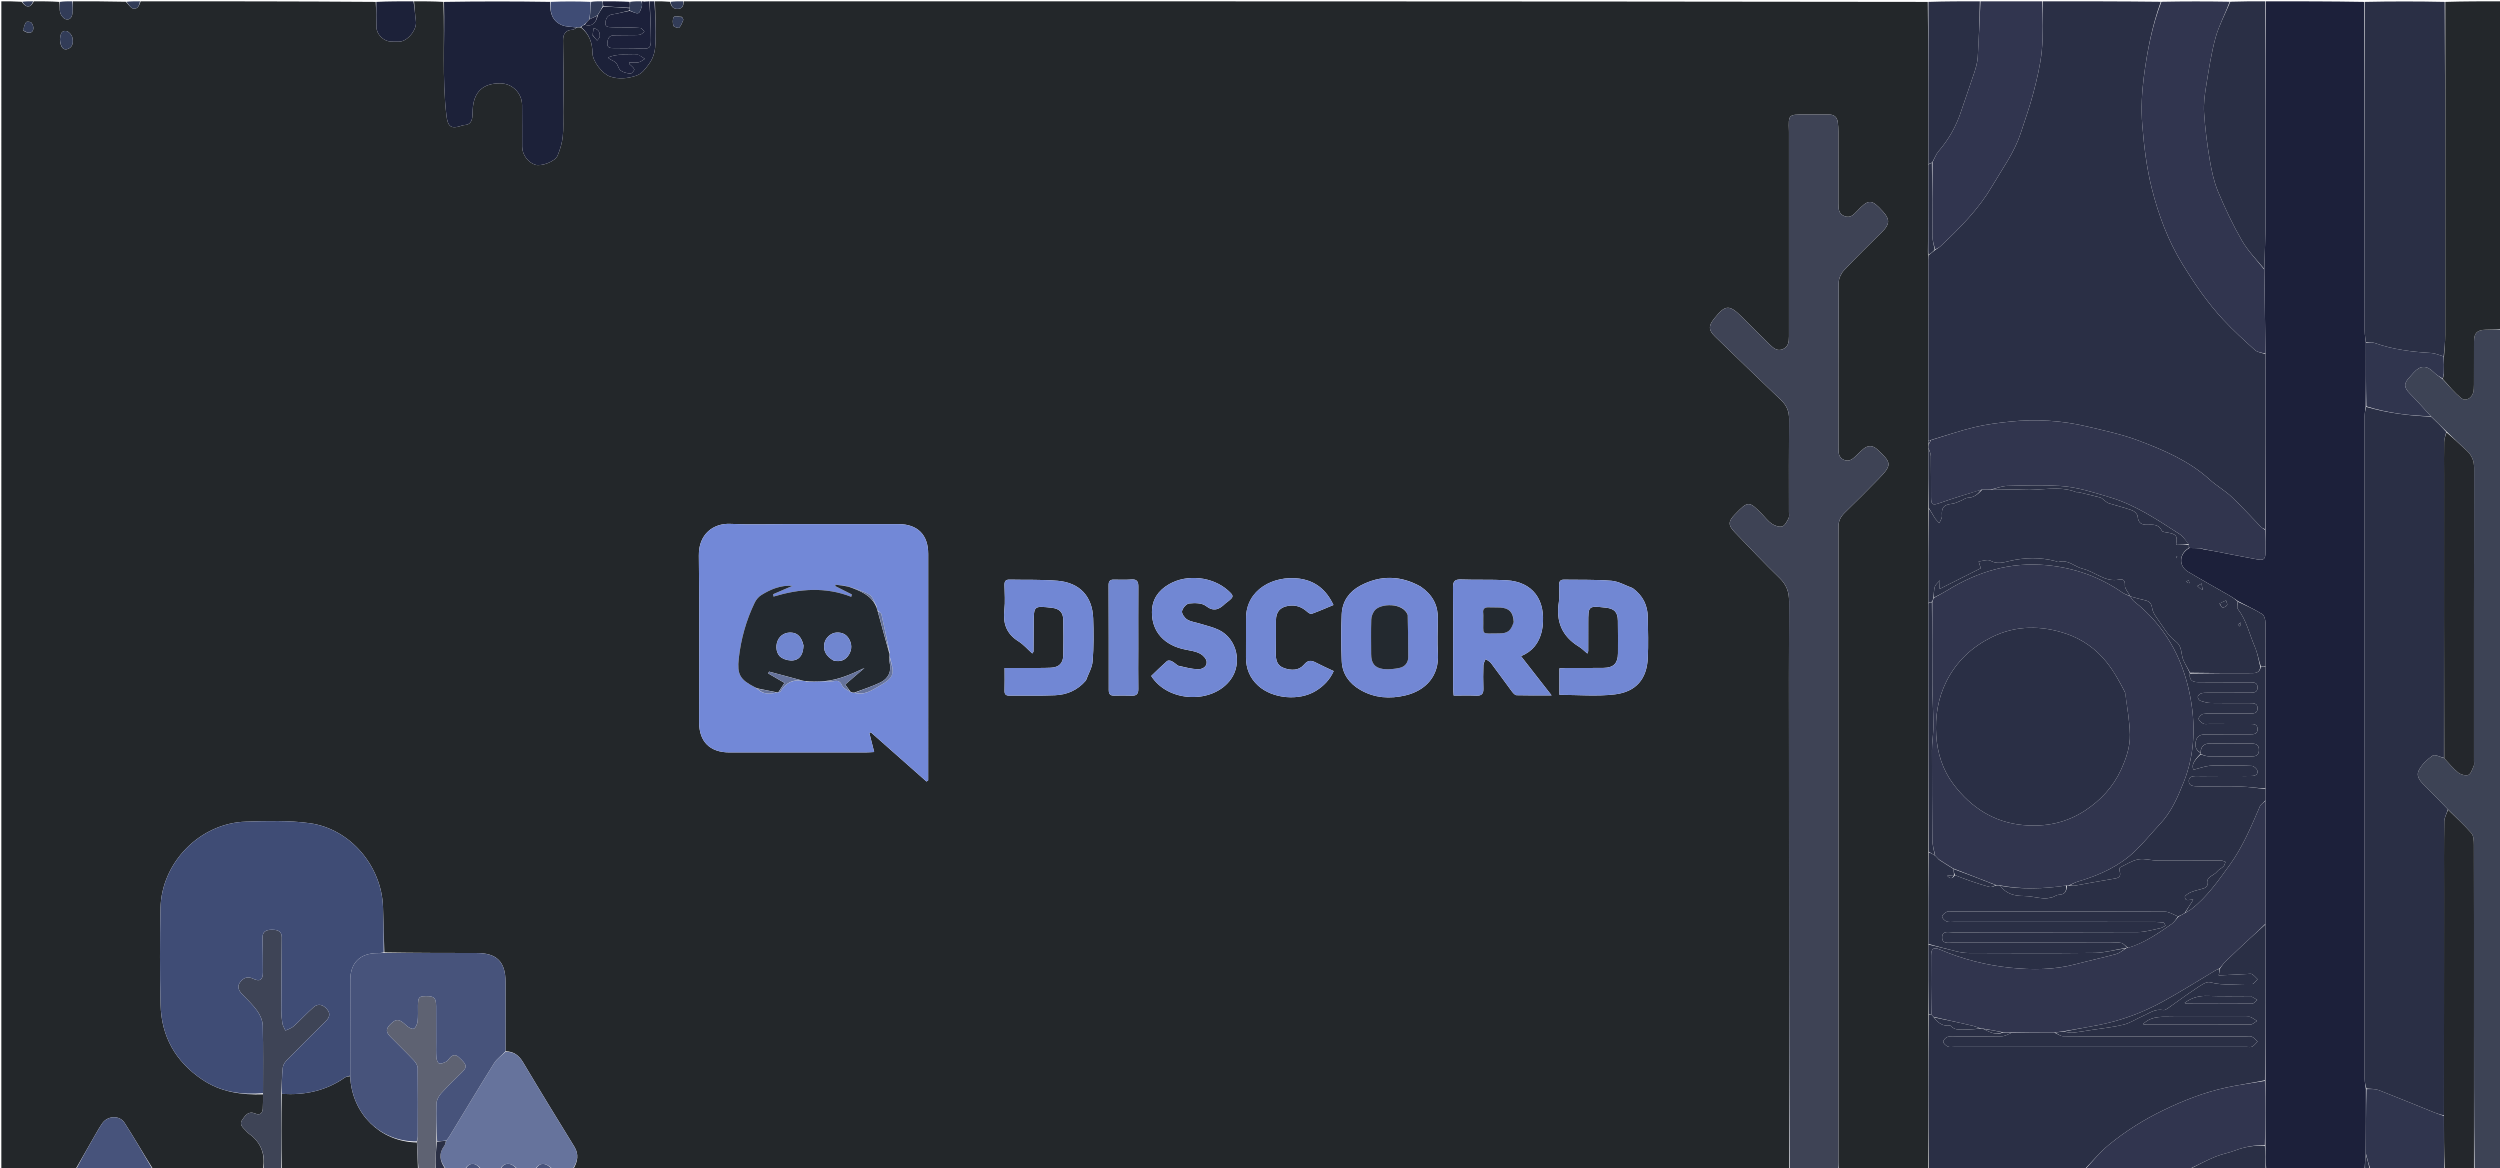 <svg version="1.1" id="Layer_1" xmlns="http://www.w3.org/2000/svg" xmlns:xlink="http://www.w3.org/1999/xlink" x="0px" y="0px"
	 width="100%" viewBox="0 0 1920 897" enable-background="new 0 0 1920 897" xml:space="preserve">
<path fill="#23272A" opacity="1" stroke="none" 
	d="
M202,898 
	C173.979,898 145.958,898 117.412,897.647 
	C109.834,885.609 103.024,873.767 95.627,862.304 
	C91.763,856.316 82.698,856.793 78.546,862.679 
	C76.917,864.987 75.497,867.451 74.085,869.903 
	C68.7,879.256 63.358,888.632 58,898 
	C39.009,898 20.017,898 1.029,898 
	C1.032,599 1.032,300 1.032,1 
	C6.062,1 11.06,1 16.596,1.359 
	C20.327,6.37 23.304,6.129 26,1 
	C32.354,1 38.709,1 45.543,1.462 
	C46.042,4.562 45.535,7.354 46.249,9.787 
	C46.818,11.721 48.584,14.133 50.345,14.702 
	C53.369,15.68 55.292,13.44 55.593,10.376 
	C55.899,7.268 55.878,4.127 56,1 
	C69.354,1 82.708,1 96.615,1.36 
	C98.849,3.417 100.319,6.201 102.256,6.576 
	C105.845,7.272 107.06,3.923 108,1 
	C168.021,1 228.042,1 288.53,1.469 
	C289.016,8.255 288.887,14.577 289.098,20.888 
	C289.284,26.446 294.488,31.562 300.017,31.923 
	C302.17,32.064 304.338,32.005 306.499,31.985 
	C312.995,31.926 320.354,22.773 319.431,16.288 
	C318.711,11.226 318.46,6.098 318,1 
	C325.354,1 332.708,1 340.533,1.469 
	C341.726,30.867 339.424,59.847 342.87,88.747 
	C343.878,97.2 346.379,99.443 354.575,96.509 
	C355.35,96.232 356.191,96.062 357.013,96.008 
	C360.701,95.767 362.244,93.403 362.71,90.142 
	C362.991,88.173 362.931,86.156 363.037,84.162 
	C363.755,70.688 370.797,63.955 384.12,63.997 
	C393.308,64.026 400.859,71.395 400.962,80.674 
	C401.08,91.335 400.975,101.999 401.024,112.662 
	C401.053,118.783 405.55,124.863 411.157,126.539 
	C415.838,127.938 426.27,124.115 428.223,119.5 
	C430.188,114.856 431.646,109.808 432.212,104.81 
	C432.917,98.578 432.474,92.217 432.543,85.911 
	C432.636,77.445 432.849,68.978 432.82,60.512 
	C432.785,50.723 432.463,40.935 432.426,31.146 
	C432.408,26.476 434.082,23.062 439.576,22.868 
	C440.738,22.827 441.862,21.729 443.37,21.073 
	C444.473,20.971 445.209,20.915 446.16,21.126 
	C452.657,26.306 454.946,32.977 455.018,40.697 
	C455.077,47.048 462.655,56.832 468.624,58.804 
	C475.253,60.995 481.703,60.313 488.189,58.259 
	C493.032,56.725 495.415,53.183 498.396,49.16 
	C502.37,43.795 503.254,38.213 503.458,32.45 
	C503.828,21.985 503.207,11.485 503,1 
	C506.693,1 510.386,1 514.607,1.374 
	C515.478,5.011 517.068,6.969 520.566,6.841 
	C524.396,6.701 525.008,4.075 525,1 
	C843.354,1 1161.708,1 1480.533,1.469 
	C1481.012,43.29 1481.02,84.644 1481.014,126.466 
	C1480.963,148.961 1480.926,170.987 1480.645,193.223 
	C1480.586,195.287 1480.77,197.142 1480.961,199.466 
	C1480.981,245.956 1480.995,291.978 1481.003,338.375 
	C1481.009,339.501 1481.02,340.252 1481.028,341.377 
	C1481.023,342.502 1481.022,343.251 1481.005,344.469 
	C1480.995,359.959 1481.002,374.98 1481.005,390.47 
	C1481.009,414.958 1481.017,438.977 1481.009,463.466 
	C1480.999,527.291 1481.005,590.647 1481.008,654.472 
	C1481.014,678.293 1481.023,701.647 1481.019,725.469 
	C1481.011,743.625 1481.018,761.312 1481.018,779.469 
	C1481.009,819.292 1481.004,858.646 1481,898 
	C1458.312,898 1435.625,898 1412.443,897.532 
	C1411.932,895.564 1411.899,894.064 1411.899,892.565 
	C1411.897,732.261 1411.897,571.958 1411.9,411.654 
	C1411.9,409.321 1412.004,406.987 1411.948,404.656 
	C1411.841,400.19 1413.66,396.755 1416.859,393.649 
	C1425.58,385.179 1434.202,376.601 1442.672,367.881 
	C1453.133,357.111 1452.925,355.448 1441.882,345.263 
	C1438.299,341.958 1434.877,341.749 1431.205,344.695 
	C1429.391,346.15 1427.766,347.842 1426.07,349.441 
	C1423.258,352.092 1420.533,355.084 1416.075,353.147 
	C1411.884,351.327 1411.921,347.499 1411.92,343.785 
	C1411.907,301.626 1411.821,259.467 1412.083,217.31 
	C1412.103,214.063 1413.832,210.11 1416.079,207.718 
	C1425.652,197.527 1435.694,187.774 1445.615,177.912 
	C1451.359,172.202 1451.547,168.466 1446.197,162.545 
	C1437.303,152.704 1435.119,152.649 1426.093,162.267 
	C1423.487,165.043 1420.915,167.628 1416.634,166.021 
	C1412.141,164.334 1411.874,160.565 1411.882,156.556 
	C1411.92,138.06 1411.911,119.563 1411.876,101.067 
	C1411.872,98.742 1411.736,96.404 1411.452,94.097 
	C1410.951,90.022 1408.716,87.891 1404.425,87.952 
	C1398.261,88.041 1392.095,87.932 1385.929,87.942 
	C1373.501,87.963 1373.501,87.973 1373.906,100.464 
	C1373.917,100.797 1373.922,101.13 1373.922,101.464 
	C1373.92,153.787 1373.912,206.111 1373.922,258.434 
	C1373.923,262.432 1373.516,266.258 1369.305,268.131 
	C1364.948,270.068 1361.941,267.313 1359.181,264.632 
	C1352.012,257.665 1344.977,250.559 1337.885,243.512 
	C1328.052,233.741 1325.139,233.888 1316.574,244.58 
	C1311.879,250.44 1312.073,253.594 1317.394,258.726 
	C1334.177,274.911 1350.872,291.188 1367.786,307.235 
	C1372.098,311.325 1374.059,315.788 1374.009,321.758 
	C1373.81,345.585 1373.935,369.415 1373.922,393.244 
	C1373.921,394.906 1374.293,396.84 1373.59,398.173 
	C1372.353,400.521 1370.765,403.726 1368.687,404.312 
	C1366.357,404.969 1362.931,403.702 1360.688,402.211 
	C1357.838,400.317 1355.699,397.355 1353.251,394.856 
	C1343.172,384.565 1342.551,384.57 1332.451,395.022 
	C1327.099,400.561 1327.045,403.332 1332.479,408.958 
	C1343.811,420.69 1354.949,432.629 1366.698,443.929 
	C1372.132,449.155 1374.059,454.785 1374.021,462.082 
	C1373.822,500.907 1373.927,539.734 1373.935,578.56 
	C1373.954,685.04 1373.978,791.52 1374,898 
	C1062.979,898 751.958,898 440.454,897.639 
	C443.634,891.934 444.725,886.564 441.056,880.598 
	C427.846,859.118 414.64,837.632 401.765,815.95 
	C398.52,810.485 394.553,807.503 388.241,807.36 
	C388.264,789.293 388.293,771.681 388.249,754.069 
	C388.211,738.602 381.517,731.948 366.04,731.923 
	C342.447,731.887 318.854,731.877 295.179,731.44 
	C294.789,719.547 294.561,708.067 294.16,696.592 
	C293.061,665.152 269.087,636.633 237.951,632.239 
	C221.916,629.977 205.367,630.526 189.086,631.013 
	C153.722,632.071 123.963,662.256 123.258,697.657 
	C122.768,722.309 122.684,746.992 123.334,771.636 
	C123.978,796.033 134.769,815.231 155.235,829.058 
	C169.551,838.731 185.33,840.95 201.991,840.504 
	C201.96,844.46 202.085,847.966 201.839,851.445 
	C201.587,855 199.576,856.751 196.073,855.234 
	C190.704,852.909 188.308,856.785 185.984,860.075 
	C183.553,863.518 186.387,865.901 188.626,868.174 
	C189.443,869.005 190.169,869.968 191.107,870.63 
	C200.693,877.399 203.851,886.696 202,898 
M606.5,402.509 
	C591.334,402.512 576.142,403.072 561.01,402.349 
	C547.981,401.727 536.503,410.056 536.72,426.686 
	C537.278,469.344 536.897,512.013 536.918,554.679 
	C536.925,569.564 545.166,577.838 560.227,577.86 
	C595.393,577.911 630.558,577.852 665.723,577.82 
	C667.458,577.818 669.192,577.655 671.36,577.545 
	C670.013,572.259 668.845,567.677 667.677,563.094 
	C668.043,562.855 668.408,562.615 668.774,562.375 
	C683.039,574.99 697.304,587.605 711.569,600.221 
	C711.991,599.911 712.414,599.602 712.836,599.293 
	C712.836,597.667 712.836,596.042 712.836,594.416 
	C712.845,538.085 712.861,481.754 712.859,425.423 
	C712.858,410.71 704.711,402.545 689.998,402.529 
	C662.499,402.501 635,402.514 606.5,402.509 
M1184.127,484.701 
	C1184.322,483.554 1184.568,482.413 1184.705,481.26 
	C1187.154,460.706 1177.26,446.826 1156.849,445.635 
	C1145.403,444.966 1133.891,445.511 1122.427,445.051 
	C1117.47,444.852 1115.841,446.155 1115.894,451.349 
	C1116.152,476.814 1115.995,502.283 1116.015,527.751 
	C1116.016,529.701 1116.253,531.651 1116.42,534.189 
	C1122.422,534.189 1128.049,534.001 1133.656,534.251 
	C1137.738,534.434 1139.398,533.003 1139.233,528.822 
	C1138.996,522.839 1139.053,516.836 1139.254,510.85 
	C1139.307,509.277 1140.353,507.736 1140.943,506.181 
	C1142.34,507.18 1144.088,507.914 1145.077,509.222 
	C1150.495,516.387 1155.684,523.724 1161.06,530.92 
	C1161.993,532.169 1163.423,533.889 1164.668,533.927 
	C1173.27,534.19 1181.883,534.065 1191.626,534.065 
	C1183.415,523.544 1175.934,513.958 1168.103,503.924 
	C1177.103,500.168 1181.845,493.901 1184.127,484.701 
M1091.024,450.478 
	C1075.753,441.901 1060.283,441.581 1044.823,449.758 
	C1036.099,454.371 1030.875,461.889 1030.439,471.733 
	C1029.908,483.701 1029.958,495.727 1030.454,507.699 
	C1030.864,517.575 1036.239,524.905 1044.721,529.808 
	C1055.695,536.151 1067.465,536.925 1079.544,534.005 
	C1094.914,530.289 1105.372,519.163 1104.31,501.961 
	C1103.767,493.165 1104.112,484.303 1104.289,475.475 
	C1104.501,464.931 1100.266,456.806 1091.024,450.478 
M1253.866,451.663 
	C1248.439,449.703 1243.117,446.505 1237.565,446.037 
	C1225.488,445.02 1213.293,445.416 1201.147,445.186 
	C1198.272,445.131 1197.359,446.689 1197.366,449.248 
	C1197.376,453.579 1197.924,458.003 1197.237,462.225 
	C1194.799,477.217 1199.58,488.689 1212.664,496.657 
	C1214.92,498.031 1216.8,500.024 1219.097,501.933 
	C1219.54,500.696 1219.745,500.39 1219.746,500.083 
	C1219.768,492.921 1219.764,485.758 1219.773,478.596 
	C1219.788,465.172 1219.79,465.172 1233.295,466.69 
	C1239.837,467.425 1242.435,470.125 1242.538,476.75 
	C1242.669,485.077 1242.649,493.408 1242.601,501.737 
	C1242.557,509.35 1239.33,512.797 1231.689,512.945 
	C1222.031,513.133 1212.366,512.986 1202.703,513.012 
	C1201.112,513.017 1199.521,513.171 1197.639,513.272 
	C1197.639,520.337 1197.639,526.925 1197.639,533.628 
	C1211.988,533.628 1226.255,534.963 1240.158,533.281 
	C1256.633,531.289 1264.743,521.328 1265.501,505.434 
	C1266.001,494.966 1265.704,484.452 1265.511,473.962 
	C1265.345,464.973 1261.848,457.492 1253.866,451.663 
M834.03,522.556 
	C835.814,517.63 838.749,512.795 839.146,507.76 
	C840.006,496.835 839.997,485.791 839.563,474.826 
	C838.896,457.966 829.249,447.538 812.283,446.05 
	C800.05,444.978 787.682,445.465 775.377,445.157 
	C772.242,445.079 771.385,446.528 771.445,449.409 
	C771.579,455.734 772.087,462.133 771.365,468.377 
	C770.165,478.746 772.905,486.715 782.071,492.461 
	C786.016,494.934 789.186,498.646 792.788,501.867 
	C793.405,500.928 793.725,500.668 793.728,500.405 
	C793.799,493.248 793.844,486.09 793.88,478.932 
	C793.949,465.231 793.96,465.218 807.732,466.763 
	C813.643,467.425 816.504,470.244 816.61,476.143 
	C816.771,485.133 816.786,494.13 816.615,503.119 
	C816.496,509.367 813.344,512.552 806.957,512.833 
	C800.474,513.119 793.971,512.979 787.477,513.004 
	C782.363,513.023 777.248,513.008 771.547,513.008 
	C771.547,519.155 771.68,524.788 771.492,530.409 
	C771.396,533.304 772.568,534.266 775.274,534.243 
	C786.929,534.141 798.6,534.456 810.237,533.948 
	C819.309,533.551 827.431,530.232 834.03,522.556 
M904.669,511.209 
	C903.058,510.03 901.552,508.643 899.793,507.755 
	C898.826,507.267 896.973,507.098 896.31,507.682 
	C892.099,511.393 888.109,515.354 884.142,519.141 
	C897.137,539.684 931.541,540.817 945.293,521.657 
	C954.193,509.258 949.956,490.713 936.312,483.915 
	C931.758,481.646 926.601,480.574 921.699,479.019 
	C918.382,477.967 914.684,477.593 911.808,475.843 
	C909.781,474.61 907.439,471.324 907.784,469.414 
	C908.207,467.072 911.123,463.687 913.249,463.461 
	C917.497,463.009 923.042,462.982 926.074,465.331 
	C932.312,470.165 936.4,467.923 940.911,463.633 
	C941.511,463.062 942.225,462.612 942.879,462.097 
	C947.714,458.291 947.734,457.616 943.144,453.508 
	C931.285,442.893 911.636,440.71 897.828,448.702 
	C889.66,453.43 884.723,460.29 884.69,470.169 
	C884.64,485.176 894.175,495.758 910.609,498.908 
	C914.346,499.624 918.282,500.228 921.591,501.926 
	C923.874,503.097 926.52,505.951 926.721,508.252 
	C927.062,512.155 923.234,514.127 919.874,514.001 
	C914.996,513.817 910.162,512.471 904.669,511.209 
M956.947,475.774 
	C956.935,485.435 956.917,495.096 956.913,504.757 
	C956.909,513.356 959.814,520.718 966.246,526.565 
	C977.381,536.688 997.776,538.518 1010.646,530.531 
	C1016.507,526.894 1021.182,522.214 1024.279,515.4 
	C1019.445,513.116 1015.03,511.218 1010.799,508.975 
	C1007.176,507.054 1004.635,506.697 1001.463,510.45 
	C997.538,515.092 991.814,515.082 986.238,513.14 
	C980.649,511.193 979.709,506.768 979.829,501.522 
	C980.018,493.198 979.855,484.866 979.921,476.538 
	C979.973,469.929 982.95,466.347 989.446,465.27 
	C994.87,464.369 999.604,465.98 1003.718,469.662 
	C1004.708,470.548 1006.429,471.752 1007.317,471.432 
	C1012.89,469.421 1018.323,467.021 1024.078,464.635 
	C1018.554,452.785 1009.96,445.969 997.585,444.359 
	C978.712,441.903 956.604,452.278 956.947,475.774 
M851.412,449.909 
	C851.476,476.562 851.599,503.216 851.532,529.869 
	C851.523,533.275 852.827,534.312 855.908,534.252 
	C860.238,534.167 864.578,534.075 868.9,534.273 
	C872.719,534.449 874.295,533.084 874.225,529.093 
	C874.044,518.767 874.19,508.436 874.193,498.107 
	C874.198,482.28 874.125,466.453 874.242,450.627 
	C874.271,446.718 873.247,444.705 868.848,445.052 
	C864.376,445.405 859.857,445.223 855.36,445.164 
	C852.659,445.13 851.293,446.256 851.412,449.909 
M46.035,30.582 
	C46.471,36.372 48.775,39.045 52.305,37.525 
	C56.319,35.797 56.3,31.864 55.513,28.587 
	C55.052,26.67 52.733,24.113 50.935,23.827 
	C46.998,23.201 46.369,26.637 46.035,30.582 
M523.737,12.959 
	C521.564,12.933 518.155,12.083 517.497,13.068 
	C516.399,14.713 516.586,17.672 517.204,19.794 
	C517.472,20.712 521.076,21.81 521.576,21.293 
	C523.072,19.745 523.857,17.47 524.742,15.404 
	C524.933,14.958 524.379,14.193 523.737,12.959 
M17.891,23.448 
	C21.677,26.127 25.072,25.68 25.602,22.2 
	C25.836,20.66 25.096,18.57 24.056,17.38 
	C23.384,16.612 20.571,16.414 20.1,17.025 
	C18.852,18.644 18.357,20.842 17.891,23.448 
z"/>
<path fill="#1C203A" opacity="1" stroke="none" 
	d="
M1740,1 
	C1765.021,1 1790.042,1 1815.539,1.469 
	C1816.022,86.006 1816.018,170.076 1816.074,254.145 
	C1816.076,257.098 1816.678,260.05 1816.995,263.471 
	C1816.996,279.959 1817.002,295.979 1816.854,312.381 
	C1816.479,315.072 1816.064,317.381 1816.063,319.69 
	C1816.032,489.339 1816.031,658.987 1816.075,828.636 
	C1816.076,831.092 1816.68,833.547 1816.997,836.471 
	C1817.006,853.293 1817.019,869.647 1816.874,886.375 
	C1816.477,890.5 1816.238,894.25 1816,898 
	C1790.979,898 1765.958,898 1740.463,897.532 
	C1739.941,891.35 1739.893,885.636 1739.857,879.458 
	C1739.867,862.69 1739.865,846.386 1739.879,829.608 
	C1739.872,789.404 1739.848,749.674 1739.849,709.48 
	C1739.872,677.706 1739.869,646.394 1739.894,614.625 
	C1739.921,611.443 1739.92,608.72 1739.935,605.529 
	C1739.938,574.04 1739.927,543.019 1739.932,511.529 
	C1739.963,500.1 1740.11,489.137 1739.881,478.182 
	C1739.834,475.938 1739.03,472.669 1737.448,471.686 
	C1731.569,468.034 1725.221,465.139 1718.823,461.708 
	C1716.521,460.121 1714.495,458.696 1712.358,457.464 
	C1701.752,451.351 1691.027,445.44 1680.524,439.158 
	C1672.968,434.638 1673.386,425.337 1681.525,420.844 
	C1684.648,420.904 1687.33,420.94 1690.249,421.121 
	C1691,421.476 1691.514,421.685 1692.445,421.92 
	C1694.983,422.301 1697.113,422.613 1699.225,423.019 
	C1710.6,425.204 1721.955,427.495 1733.349,429.575 
	C1738.697,430.552 1739.852,429.482 1739.919,423.949 
	C1739.988,418.317 1739.879,412.682 1739.868,406.578 
	C1739.888,361.384 1739.887,316.663 1739.902,271.478 
	C1739.599,249.683 1739.281,228.351 1738.979,206.575 
	C1739.322,194.168 1739.908,182.205 1739.931,170.241 
	C1740.039,113.828 1739.992,57.414 1740,1 
z"/>
<path fill="#2A2F45" opacity="1" stroke="none" 
	d="
M1739.887,271.941 
	C1739.887,316.663 1739.888,361.384 1739.567,406.445 
	C1738.196,405.983 1737.028,405.297 1736.116,404.362 
	C1728.705,396.756 1721.602,388.826 1713.872,381.562 
	C1708.683,376.685 1702.303,373.09 1697.019,368.3 
	C1681.139,353.908 1661.83,345.681 1642.274,338.319 
	C1629.594,333.545 1616.146,330.693 1602.906,327.553 
	C1583.329,322.91 1563.425,321.658 1543.41,323.833 
	C1534.326,324.819 1525.177,325.957 1516.32,328.106 
	C1505.076,330.833 1494.098,334.656 1482.672,338.005 
	C1481.896,338.002 1481.452,338.001 1481.009,338 
	C1480.995,291.978 1480.981,245.956 1480.973,199.091 
	C1480.992,197.499 1481.005,196.749 1481.327,195.889 
	C1483.086,194.524 1484.538,193.271 1486.31,191.899 
	C1487.963,190.808 1489.419,189.967 1490.609,188.844 
	C1505.375,174.911 1519.675,160.542 1530.027,142.856 
	C1537.804,129.567 1547.104,117.076 1551.927,102.201 
	C1555.295,91.814 1558.998,81.507 1561.733,70.953 
	C1564.468,60.396 1567.071,49.662 1568.118,38.849 
	C1569.33,26.322 1568.783,13.624 1569,1 
	C1599.021,1 1629.042,1 1659.477,1.373 
	C1652.689,20.262 1648.969,39.67 1646.447,59.212 
	C1644.88,71.353 1644.299,83.855 1645.28,96.033 
	C1646.595,112.363 1648.599,128.851 1652.581,144.699 
	C1657.71,165.108 1665.036,184.826 1676.275,203.093 
	C1685.55,218.168 1695.456,232.617 1707.453,245.532 
	C1715.084,253.749 1723.422,261.337 1731.781,268.829 
	C1733.795,270.634 1737.149,270.944 1739.887,271.941 
z"/>
<path fill="#3E4355" opacity="1" stroke="none" 
	d="
M1374.469,898 
	C1373.978,791.52 1373.954,685.04 1373.935,578.56 
	C1373.927,539.734 1373.822,500.907 1374.021,462.082 
	C1374.059,454.785 1372.132,449.155 1366.698,443.929 
	C1354.949,432.629 1343.811,420.69 1332.479,408.958 
	C1327.045,403.332 1327.099,400.561 1332.451,395.022 
	C1342.551,384.57 1343.172,384.565 1353.251,394.856 
	C1355.699,397.355 1357.838,400.317 1360.688,402.211 
	C1362.931,403.702 1366.357,404.969 1368.687,404.312 
	C1370.765,403.726 1372.353,400.521 1373.59,398.173 
	C1374.293,396.84 1373.921,394.906 1373.922,393.244 
	C1373.935,369.415 1373.81,345.585 1374.009,321.758 
	C1374.059,315.788 1372.098,311.325 1367.786,307.235 
	C1350.872,291.188 1334.177,274.911 1317.394,258.726 
	C1312.073,253.594 1311.879,250.44 1316.574,244.58 
	C1325.139,233.888 1328.052,233.741 1337.885,243.512 
	C1344.977,250.559 1352.012,257.665 1359.181,264.632 
	C1361.941,267.313 1364.948,270.068 1369.305,268.131 
	C1373.516,266.258 1373.923,262.432 1373.922,258.434 
	C1373.912,206.111 1373.92,153.787 1373.922,101.464 
	C1373.922,101.13 1373.917,100.797 1373.906,100.464 
	C1373.501,87.973 1373.501,87.963 1385.929,87.942 
	C1392.095,87.932 1398.261,88.041 1404.425,87.952 
	C1408.716,87.891 1410.951,90.022 1411.452,94.097 
	C1411.736,96.404 1411.872,98.742 1411.876,101.067 
	C1411.911,119.563 1411.92,138.06 1411.882,156.556 
	C1411.874,160.565 1412.141,164.334 1416.634,166.021 
	C1420.915,167.628 1423.487,165.043 1426.093,162.267 
	C1435.119,152.649 1437.303,152.704 1446.197,162.545 
	C1451.547,168.466 1451.359,172.202 1445.615,177.912 
	C1435.694,187.774 1425.652,197.527 1416.079,207.718 
	C1413.832,210.11 1412.103,214.063 1412.083,217.31 
	C1411.821,259.467 1411.907,301.626 1411.92,343.785 
	C1411.921,347.499 1411.884,351.327 1416.075,353.147 
	C1420.533,355.084 1423.258,352.092 1426.07,349.441 
	C1427.766,347.842 1429.391,346.15 1431.205,344.695 
	C1434.877,341.749 1438.299,341.958 1441.882,345.263 
	C1452.925,355.448 1453.133,357.111 1442.672,367.881 
	C1434.202,376.601 1425.58,385.179 1416.859,393.649 
	C1413.66,396.755 1411.841,400.19 1411.948,404.656 
	C1412.004,406.987 1411.9,409.321 1411.9,411.654 
	C1411.897,571.958 1411.897,732.261 1411.899,892.565 
	C1411.899,894.064 1411.932,895.564 1411.975,897.532 
	C1399.646,898 1387.292,898 1374.469,898 
z"/>
<path fill="#2A2F45" opacity="1" stroke="none" 
	d="
M1739.824,709.944 
	C1739.848,749.674 1739.872,789.404 1739.484,829.649 
	C1729.264,831.833 1719.375,833.136 1709.665,835.252 
	C1692.848,838.919 1676.924,845.152 1661.425,852.661 
	C1646.536,859.875 1632.605,868.581 1619.864,879.001 
	C1612.993,884.62 1607.251,891.622 1601,898 
	C1561.312,898 1521.625,898 1481.469,898 
	C1481.004,858.646 1481.009,819.292 1481.349,779.468 
	C1482.127,778.999 1482.569,778.998 1483.21,779.197 
	C1483.941,779.927 1484.472,780.458 1485.134,781.302 
	C1488.45,785.769 1492.288,788.418 1497.744,787.544 
	C1499.234,789.033 1500.901,790.258 1502.7,790.498 
	C1505.672,790.895 1508.732,790.758 1511.749,790.658 
	C1514.836,790.555 1517.917,790.227 1521.334,789.999 
	C1522.113,790.003 1522.558,790.005 1523.226,790.277 
	C1528.095,792.592 1532.63,795.306 1538.383,792.984 
	C1540.841,792.98 1542.925,792.983 1544.78,793.272 
	C1542.125,794.369 1539.714,795.827 1537.272,795.881 
	C1525.949,796.134 1514.619,795.99 1503.291,796.006 
	C1500.793,796.009 1498.166,795.631 1495.846,796.294 
	C1494.387,796.711 1492.433,798.751 1492.451,800.04 
	C1492.468,801.337 1494.443,803.045 1495.946,803.755 
	C1497.323,804.405 1499.215,803.995 1500.88,803.995 
	C1575.677,804 1650.475,804 1725.273,803.996 
	C1726.772,803.996 1728.534,804.43 1729.705,803.797 
	C1731.311,802.929 1732.468,801.232 1733.817,799.891 
	C1732.395,798.617 1731.155,796.941 1729.496,796.194 
	C1728.102,795.567 1726.221,796.003 1724.556,796.003 
	C1696.236,795.999 1667.916,796.001 1639.596,796 
	C1621.271,795.999 1602.945,796.099 1584.624,795.863 
	C1582.403,795.834 1580.207,793.994 1578.397,792.983 
	C1580.863,792.649 1582.932,792.325 1585.229,792.27 
	C1587.641,792.755 1589.859,793.324 1591.999,793.11 
	C1596.611,792.649 1601.184,791.797 1605.77,791.084 
	C1614.126,789.784 1622.604,788.979 1630.788,786.976 
	C1635.9,785.725 1640.531,782.576 1645.443,780.43 
	C1650.534,778.207 1655.187,774.505 1661.369,775.746 
	C1662.332,775.94 1663.661,775.238 1664.576,774.599 
	C1671.911,769.475 1679.064,764.081 1686.536,759.17 
	C1689.877,756.974 1694.423,753.557 1697.387,754.388 
	C1708.174,757.409 1718.924,755.341 1729.645,755.739 
	C1730.988,755.789 1732.424,753.322 1733.817,752.02 
	C1732.438,750.706 1731.2,749.169 1729.622,748.169 
	C1728.778,747.635 1727.344,747.957 1726.182,748.013 
	C1718.882,748.362 1711.585,748.745 1703.97,749.133 
	C1704.242,747.761 1704.617,745.871 1705.073,743.646 
	C1706.48,741.668 1707.65,739.86 1709.161,738.408 
	C1715.448,732.368 1721.814,726.409 1728.2,720.472 
	C1732.028,716.913 1735.946,713.45 1739.824,709.944 
M1670.501,781 
	C1661.96,781.088 1653.043,779.456 1645.782,786.547 
	C1646.75,786.704 1647.551,786.945 1648.352,786.946 
	C1675.007,786.967 1701.663,787.019 1728.317,786.844 
	C1730.014,786.833 1731.7,785.042 1733.391,784.08 
	C1731.753,783.066 1730.196,781.862 1728.445,781.112 
	C1727.455,780.689 1726.145,781.002 1724.979,781.002 
	C1707.153,781 1689.327,781 1670.501,781 
M1728.197,765.015 
	C1717.532,765.01 1706.852,765.343 1696.207,764.879 
	C1689.336,764.579 1683.336,766.006 1677.828,770.236 
	C1678.316,770.462 1678.74,770.828 1679.166,770.83 
	C1695.994,770.883 1712.823,770.969 1729.65,770.8 
	C1730.961,770.786 1732.255,768.959 1733.556,767.974 
	C1732.07,766.996 1730.584,766.018 1728.197,765.015 
z"/>
<path fill="#3D4355" opacity="1" stroke="none" 
	d="
M1921,253 
	C1921,468 1921,683 1921,898 
	C1914.261,898 1907.598,898 1900.473,897.531 
	C1900.014,854.772 1900.018,812.481 1900.021,770.191 
	C1900.025,729.731 1900.067,689.272 1899.951,648.813 
	C1899.942,645.785 1899.771,641.92 1898.009,639.89 
	C1892.47,633.509 1886.135,627.819 1879.974,621.558 
	C1874.289,615.621 1868.764,609.962 1863.179,604.363 
	C1859.621,600.794 1855.037,596.872 1857.632,591.663 
	C1859.874,587.16 1864.074,583.23 1868.284,580.309 
	C1869.959,579.147 1873.99,581.383 1877.159,582.326 
	C1880.796,586.192 1883.914,590.196 1887.777,593.26 
	C1889.789,594.855 1893.642,596.022 1895.696,595.137 
	C1897.747,594.253 1898.724,590.628 1899.892,588.076 
	C1900.336,587.105 1900.014,585.776 1900.014,584.611 
	C1900.017,509.503 1899.974,434.396 1900.107,359.289 
	C1900.116,354.002 1898.453,349.902 1894.774,346.421 
	C1889.581,341.507 1884.338,336.645 1878.984,331.459 
	C1874.913,327.426 1870.973,323.696 1866.885,319.662 
	C1861.548,313.767 1856.491,308.045 1851.132,302.62 
	C1846.037,297.462 1845.799,294.72 1850.679,289.563 
	C1851.708,288.476 1852.643,287.301 1853.653,286.195 
	C1858.984,280.352 1863.698,280.426 1869.361,286.088 
	C1871.289,288.016 1873.781,289.379 1876.086,291.349 
	C1880.851,296.485 1885.195,301.708 1890.375,305.896 
	C1893.468,308.397 1898.128,305.882 1899.349,301.744 
	C1899.946,299.717 1899.99,297.478 1900.001,295.334 
	C1900.057,284.351 1899.975,273.367 1900.033,262.385 
	C1900.069,255.73 1902.277,253.501 1909.023,253.214 
	C1913.011,253.044 1917.008,253.065 1921,253 
z"/>
<path fill="#2A2F45" opacity="1" stroke="none" 
	d="
M1817,263.002 
	C1816.678,260.05 1816.076,257.098 1816.074,254.145 
	C1816.018,170.076 1816.022,86.006 1816.008,1.469 
	C1836.354,1 1856.708,1 1877.527,1.469 
	C1877.987,87 1878.003,172.062 1877.938,257.124 
	C1877.933,262.747 1877.317,268.369 1876.711,273.76 
	C1873.311,272.688 1870.221,271.292 1867.057,271.1 
	C1852.292,270.204 1837.73,268.462 1823.699,263.397 
	C1821.682,262.669 1819.244,263.105 1817,263.002 
z"/>
<path fill="#31354F" opacity="1" stroke="none" 
	d="
M1739.902,271.478 
	C1737.149,270.944 1733.795,270.634 1731.781,268.829 
	C1723.422,261.337 1715.084,253.749 1707.453,245.532 
	C1695.456,232.617 1685.55,218.168 1676.275,203.093 
	C1665.036,184.826 1657.71,165.108 1652.581,144.699 
	C1648.599,128.851 1646.595,112.363 1645.28,96.033 
	C1644.299,83.855 1644.88,71.353 1646.447,59.212 
	C1648.969,39.67 1652.689,20.262 1659.945,1.373 
	C1677.354,1 1694.708,1 1712.415,1.332 
	C1708.965,10.669 1704.192,19.405 1701.601,28.746 
	C1698.242,40.85 1696.375,53.396 1694.351,65.831 
	C1693.236,72.684 1692.273,79.755 1692.73,86.629 
	C1693.533,98.7 1695.078,110.762 1697.084,122.698 
	C1698.48,130.999 1700.267,139.457 1703.481,147.178 
	C1708.826,160.015 1714.829,172.678 1721.768,184.716 
	C1726.414,192.776 1733.158,199.627 1738.963,207.018 
	C1739.281,228.351 1739.599,249.683 1739.902,271.478 
z"/>
<path fill="#23272B" opacity="1" stroke="none" 
	d="
M1876.986,273.991 
	C1877.317,268.369 1877.933,262.747 1877.938,257.124 
	C1878.003,172.062 1877.987,87 1877.995,1.469 
	C1892.312,1 1906.624,1 1921,1 
	C1921,84.688 1921,168.375 1921,252.531 
	C1917.008,253.065 1913.011,253.044 1909.023,253.214 
	C1902.277,253.501 1900.069,255.73 1900.033,262.385 
	C1899.975,273.367 1900.057,284.351 1900.001,295.334 
	C1899.99,297.478 1899.946,299.717 1899.349,301.744 
	C1898.128,305.882 1893.468,308.397 1890.375,305.896 
	C1885.195,301.708 1880.851,296.485 1876.118,291.127 
	C1876.081,290.557 1876.12,290.111 1876.326,289.949 
	C1876.684,288.861 1876.838,287.934 1876.997,286.543 
	C1876.996,282.05 1876.991,278.021 1876.986,273.991 
z"/>
<path fill="#31354F" opacity="1" stroke="none" 
	d="
M1568.531,1 
	C1568.783,13.624 1569.33,26.322 1568.118,38.849 
	C1567.071,49.662 1564.468,60.396 1561.733,70.953 
	C1558.998,81.507 1555.295,91.814 1551.927,102.201 
	C1547.104,117.076 1537.804,129.567 1530.027,142.856 
	C1519.675,160.542 1505.375,174.911 1490.609,188.844 
	C1489.419,189.967 1487.963,190.808 1486.166,191.54 
	C1485.133,187.903 1484.102,184.51 1484.072,181.107 
	C1483.91,162.407 1483.992,143.704 1484.156,124.696 
	C1485.807,121.601 1486.837,118.42 1488.854,116.094 
	C1496.792,106.943 1502.484,96.643 1506.242,85.159 
	C1509.489,75.239 1513.114,65.442 1516.338,55.515 
	C1517.564,51.738 1518.667,47.783 1518.916,43.852 
	C1519.819,29.581 1520.337,15.286 1521,1 
	C1536.688,1 1552.375,1 1568.531,1 
z"/>
<path fill="#1C2139" opacity="1" stroke="none" 
	d="
M443.003,21.119 
	C441.862,21.729 440.738,22.827 439.576,22.868 
	C434.082,23.062 432.408,26.476 432.426,31.146 
	C432.463,40.935 432.785,50.723 432.82,60.512 
	C432.849,68.978 432.636,77.445 432.543,85.911 
	C432.474,92.217 432.917,98.578 432.212,104.81 
	C431.646,109.808 430.188,114.856 428.223,119.5 
	C426.27,124.115 415.838,127.938 411.157,126.539 
	C405.55,124.863 401.053,118.783 401.024,112.662 
	C400.975,101.999 401.08,91.335 400.962,80.674 
	C400.859,71.395 393.308,64.026 384.12,63.997 
	C370.797,63.955 363.755,70.688 363.037,84.162 
	C362.931,86.156 362.991,88.173 362.71,90.142 
	C362.244,93.403 360.701,95.767 357.013,96.008 
	C356.191,96.062 355.35,96.232 354.575,96.509 
	C346.379,99.443 343.878,97.2 342.87,88.747 
	C339.424,59.847 341.726,30.867 341.001,1.469 
	C368.021,1 395.042,1 422.514,1.453 
	C422.163,9.451 423.954,16.04 431.395,19.23 
	C434.892,20.729 439.111,20.542 443.003,21.119 
z"/>
<path fill="#2A2F45" opacity="1" stroke="none" 
	d="
M1738.979,206.575 
	C1733.158,199.627 1726.414,192.776 1721.768,184.716 
	C1714.829,172.678 1708.826,160.015 1703.481,147.178 
	C1700.267,139.457 1698.48,130.999 1697.084,122.698 
	C1695.078,110.762 1693.533,98.7 1692.73,86.629 
	C1692.273,79.755 1693.236,72.684 1694.351,65.831 
	C1696.375,53.396 1698.242,40.85 1701.601,28.746 
	C1704.192,19.405 1708.965,10.669 1712.884,1.332 
	C1721.688,1 1730.375,1 1739.531,1 
	C1739.992,57.414 1740.039,113.828 1739.931,170.241 
	C1739.908,182.205 1739.322,194.168 1738.979,206.575 
z"/>
<path fill="#24272C" opacity="1" stroke="none" 
	d="
M1880.108,621.861 
	C1886.135,627.819 1892.47,633.509 1898.009,639.89 
	C1899.771,641.92 1899.942,645.785 1899.951,648.813 
	C1900.067,689.272 1900.025,729.731 1900.021,770.191 
	C1900.018,812.481 1900.014,854.772 1900.005,897.531 
	C1892.646,898 1885.292,898 1877.471,897.531 
	C1876.987,883.717 1876.968,870.372 1876.968,856.555 
	C1877.002,799.323 1877.018,742.563 1877.033,685.802 
	C1877.038,667.492 1876.904,649.18 1877.183,630.875 
	C1877.229,627.856 1879.087,624.865 1880.108,621.861 
z"/>
<path fill="#66739C" opacity="1" stroke="none" 
	d="
M388.215,807.816 
	C394.553,807.503 398.52,810.485 401.765,815.95 
	C414.64,837.632 427.846,859.118 441.056,880.598 
	C444.725,886.564 443.634,891.934 439.985,897.639 
	C434.978,898 429.956,898 424.3,897.693 
	C418.843,892.485 414.177,892.711 411,898 
	C406.643,898 402.286,898 397.326,897.67 
	C392.409,892.339 386.997,892.619 384,898 
	C379.311,898 374.621,898 369.402,897.641 
	C365.049,892.408 360.149,892.705 357,898 
	C352.311,898 347.621,898 342.419,897.643 
	C337.732,891.636 336.669,885.924 341.285,879.905 
	C342.032,878.93 342.112,877.443 342.796,875.95 
	C343.838,874.617 344.637,873.56 345.323,872.434 
	C356.7,853.739 367.934,834.955 379.546,816.408 
	C381.648,813.051 385.286,810.656 388.215,807.816 
z"/>
<path fill="#31354F" opacity="1" stroke="none" 
	d="
M1601.469,898 
	C1607.251,891.622 1612.993,884.62 1619.864,879.001 
	C1632.605,868.581 1646.536,859.875 1661.425,852.661 
	C1676.924,845.152 1692.848,838.919 1709.665,835.252 
	C1719.375,833.136 1729.264,831.833 1739.467,830.123 
	C1739.865,846.386 1739.867,862.69 1739.409,879.474 
	C1731.211,879.463 1723.813,880.79 1716.555,883.568 
	C1711.621,885.457 1706.285,886.328 1701.417,888.349 
	C1694.473,891.233 1687.793,894.752 1681,898 
	C1654.646,898 1628.292,898 1601.469,898 
z"/>
<path fill="#23272B" opacity="1" stroke="none" 
	d="
M321,898 
	C286.312,898 251.625,898 216.485,897.532 
	C216.031,878.08 216.028,859.096 216.491,840.103 
	C234.286,841.213 250.38,837.662 264.802,827.593 
	C265.963,826.783 267.556,826.593 268.942,826.538 
	C270.199,855.439 292.125,876.934 320.162,877.403 
	C320.546,884.521 320.773,891.26 321,898 
z"/>
<path fill="#3E4456" opacity="1" stroke="none" 
	d="
M216.025,840.113 
	C216.028,859.096 216.031,878.08 216.017,897.532 
	C211.643,898 207.286,898 202.465,898 
	C203.851,886.696 200.693,877.399 191.107,870.63 
	C190.169,869.968 189.443,869.005 188.626,868.174 
	C186.387,865.901 183.553,863.518 185.984,860.075 
	C188.308,856.785 190.704,852.909 196.073,855.234 
	C199.576,856.751 201.587,855 201.839,851.445 
	C202.085,847.966 201.96,844.46 201.995,840.032 
	C201.994,821.95 202.24,804.796 201.806,787.66 
	C201.709,783.86 199.903,779.631 197.66,776.467 
	C194.26,771.673 189.827,767.602 185.758,763.294 
	C183.017,760.392 181.994,757.215 184.688,753.936 
	C187.19,750.888 190.197,749.648 194.361,751.634 
	C199.634,754.147 201.897,752.593 201.923,746.81 
	C201.963,737.992 201.774,729.173 201.617,720.355 
	C201.537,715.873 203.686,713.997 209.091,714.026 
	C214.241,714.054 216.43,715.885 216.398,720.038 
	C216.251,738.511 216.083,756.984 216.033,775.458 
	C216.024,778.936 216.301,782.452 216.874,785.878 
	C217.198,787.818 218.394,789.612 219.197,791.472 
	C221.294,790.419 223.741,789.756 225.421,788.242 
	C230.676,783.504 235.482,778.267 240.774,773.575 
	C244.176,770.56 247.941,771.283 251.175,775.12 
	C253.948,778.409 253.155,781.348 250.175,784.282 
	C239.988,794.313 229.88,804.427 219.892,814.656 
	C218.504,816.078 217.323,818.263 217.138,820.199 
	C216.504,826.812 216.358,833.471 216.025,840.113 
z"/>
<path fill="#2A2F45" opacity="1" stroke="none" 
	d="
M1520.531,1 
	C1520.337,15.286 1519.819,29.581 1518.916,43.852 
	C1518.667,47.783 1517.564,51.738 1516.338,55.515 
	C1513.114,65.442 1509.489,75.239 1506.242,85.159 
	C1502.484,96.643 1496.792,106.943 1488.854,116.094 
	C1486.837,118.42 1485.807,121.601 1483.866,124.813 
	C1482.616,125.49 1481.822,125.744 1481.028,125.997 
	C1481.02,84.644 1481.012,43.29 1481.002,1.469 
	C1494.021,1 1507.042,1 1520.531,1 
z"/>
<path fill="#30354E" opacity="1" stroke="none" 
	d="
M1876.949,857.026 
	C1876.968,870.372 1876.987,883.717 1877.003,897.531 
	C1858.312,898 1839.625,898 1820.381,897.604 
	C1818.895,893.472 1817.964,889.736 1817.033,886.001 
	C1817.019,869.647 1817.006,853.293 1817.433,836.472 
	C1820.833,836.359 1824.02,836.123 1826.71,837.167 
	C1841.059,842.738 1855.278,848.645 1869.558,854.396 
	C1871.982,855.372 1874.484,856.154 1876.949,857.026 
z"/>
<path fill="#5E6272" opacity="1" stroke="none" 
	d="
M321.463,898 
	C320.773,891.26 320.546,884.521 320.258,876.994 
	C320.424,874.896 320.844,873.586 320.848,872.274 
	C320.906,854.959 321.005,837.642 320.787,820.33 
	C320.762,818.314 319.299,815.944 317.821,814.384 
	C311.99,808.224 305.831,802.376 299.904,796.305 
	C296.175,792.484 296.266,790.101 299.898,786.548 
	C304.485,782.061 306.518,782.359 312.005,787.503 
	C313.519,788.921 316.355,790.606 317.728,790.051 
	C319.272,789.426 320.453,786.482 320.713,784.411 
	C321.208,780.473 320.935,776.438 320.979,772.443 
	C321.052,765.864 321.771,765.032 327.393,765.034 
	C333.483,765.037 334.905,766.419 334.954,772.791 
	C335.025,781.948 334.975,791.106 334.989,800.264 
	C334.995,804.26 334.825,808.272 335.154,812.243 
	C335.29,813.878 336.225,816.418 337.344,816.761 
	C338.848,817.222 340.943,816.099 342.663,815.368 
	C343.509,815.009 344.148,814.057 344.766,813.282 
	C346.875,810.638 349.171,809.022 352.275,811.843 
	C358.693,817.675 359.039,819.235 354.914,823.378 
	C349.514,828.801 343.906,834.036 338.797,839.721 
	C336.939,841.788 335.309,844.881 335.214,847.563 
	C334.877,857.2 335.24,866.862 335.206,876.871 
	C334.716,884.152 334.358,891.076 334,898 
	C329.975,898 325.951,898 321.463,898 
z"/>
<path fill="#47537B" opacity="1" stroke="none" 
	d="
M58.469,898 
	C63.358,888.632 68.7,879.256 74.085,869.903 
	C75.497,867.451 76.917,864.987 78.546,862.679 
	C82.698,856.793 91.763,856.316 95.627,862.304 
	C103.024,873.767 109.834,885.609 116.944,897.647 
	C97.646,898 78.292,898 58.469,898 
z"/>
<path fill="#1C2139" opacity="1" stroke="none" 
	d="
M502.6,1 
	C503.207,11.485 503.828,21.985 503.458,32.45 
	C503.254,38.213 502.37,43.795 498.396,49.16 
	C495.415,53.183 493.032,56.725 488.189,58.259 
	C481.703,60.313 475.253,60.995 468.624,58.804 
	C462.655,56.832 455.077,47.048 455.018,40.697 
	C454.946,32.977 452.657,26.306 446.33,20.871 
	C447.131,19.82 447.979,19.292 449.083,18.976 
	C454.061,20.88 457.919,17.936 459.123,11.585 
	C460.523,9.206 461.742,7.102 463.388,5.028 
	C470.423,5.373 477.031,5.688 483.677,6.336 
	C483.716,7.114 483.717,7.56 483.369,8.076 
	C478.862,9.127 474.747,10.428 470.534,11 
	C466.396,11.562 465.189,14.521 464.939,17.595 
	C464.64,21.283 468.093,20.728 470.435,20.926 
	C472.753,21.123 475.099,20.953 477.431,21.008 
	C482.254,21.12 487.091,21.114 491.889,21.535 
	C492.968,21.63 493.91,23.28 494.915,24.214 
	C493.933,25 493.06,26.1 491.941,26.49 
	C490.569,26.967 488.992,26.947 487.501,26.971 
	C482.17,27.054 476.836,26.996 471.506,27.125 
	C467.538,27.221 466.592,30.147 466.434,33.318 
	C466.247,37.059 469.18,36.916 471.68,36.964 
	C478.509,37.097 485.353,36.903 492.166,37.286 
	C498.656,37.651 499.962,36.983 499.907,30.437 
	C499.826,20.623 499.323,10.812 499,1 
	C500.067,1 501.133,1 502.6,1 
M490.025,42.048 
	C482.338,42.549 474.369,40.653 466.909,44.287 
	C468.932,46.145 471.411,46.599 472.923,48.056 
	C474.593,49.665 474.901,52.826 476.67,54.156 
	C478.688,55.672 481.633,56.296 484.239,56.505 
	C485.18,56.58 487.396,53.901 487.13,53.228 
	C486.514,51.669 484.726,50.58 483.452,49.263 
	C483.273,49.078 483.309,48.683 483.154,47.956 
	C485.669,47.956 488.149,48.296 490.473,47.842 
	C492.156,47.513 493.633,46.13 495.202,45.217 
	C493.764,44.179 492.325,43.141 490.025,42.048 
M455.134,27.144 
	C456.283,28.475 457.431,29.805 458.58,31.136 
	C459.287,30.128 460.521,29.16 460.601,28.105 
	C460.822,25.191 460.065,22.575 455.931,21.651 
	C455.622,23.362 455.349,24.869 455.134,27.144 
z"/>
<path fill="#1C2139" opacity="1" stroke="none" 
	d="
M317.531,1 
	C318.46,6.098 318.711,11.226 319.431,16.288 
	C320.354,22.773 312.995,31.926 306.499,31.985 
	C304.338,32.005 302.17,32.064 300.017,31.923 
	C294.488,31.562 289.284,26.446 289.098,20.888 
	C288.887,14.577 289.016,8.255 288.998,1.469 
	C298.354,1 307.708,1 317.531,1 
z"/>
<path fill="#1C203A" opacity="1" stroke="none" 
	d="
M498.75,1 
	C499.323,10.812 499.826,20.623 499.907,30.437 
	C499.962,36.983 498.656,37.651 492.166,37.286 
	C485.353,36.903 478.509,37.097 471.68,36.964 
	C469.18,36.916 466.247,37.059 466.434,33.318 
	C466.592,30.147 467.538,27.221 471.506,27.125 
	C476.836,26.996 482.17,27.054 487.501,26.971 
	C488.992,26.947 490.569,26.967 491.941,26.49 
	C493.06,26.1 493.933,25 494.915,24.214 
	C493.91,23.28 492.968,21.63 491.889,21.535 
	C487.091,21.114 482.254,21.12 477.431,21.008 
	C475.099,20.953 472.753,21.123 470.435,20.926 
	C468.093,20.728 464.64,21.283 464.939,17.595 
	C465.189,14.521 466.396,11.562 470.534,11 
	C474.747,10.428 478.862,9.127 483.623,8.344 
	C486.252,9.148 488.583,10.642 490.207,10.083 
	C491.563,9.617 492.287,6.81 492.913,4.914 
	C493.304,3.729 492.995,2.313 493,1 
	C493.444,1 493.889,1 494.722,1.243 
	C496.074,1.324 497.037,1.162 498,1 
	C498,1 498.5,1 498.75,1 
z"/>
<path fill="#2A2F45" opacity="1" stroke="none" 
	d="
M1681.469,898 
	C1687.793,894.752 1694.473,891.233 1701.417,888.349 
	C1706.285,886.328 1711.621,885.457 1716.555,883.568 
	C1723.813,880.79 1731.211,879.463 1739.397,879.937 
	C1739.893,885.636 1739.941,891.35 1739.994,897.532 
	C1720.646,898 1701.292,898 1681.469,898 
z"/>
<path fill="#3F4C75" opacity="1" stroke="none" 
	d="
M448.827,18.763 
	C447.979,19.292 447.131,19.82 446.114,20.604 
	C445.209,20.915 444.473,20.971 443.37,21.073 
	C439.111,20.542 434.892,20.729 431.395,19.23 
	C423.954,16.04 422.163,9.451 422.982,1.453 
	C433.021,1 443.042,1 453.53,1.452 
	C453.62,6.171 453.243,10.438 452.618,14.913 
	C451.19,16.335 450.008,17.549 448.827,18.763 
z"/>
<path fill="#2A2F45" opacity="1" stroke="none" 
	d="
M334.444,898 
	C334.358,891.076 334.716,884.152 335.6,876.844 
	C338.251,876.37 340.376,876.282 342.501,876.193 
	C342.112,877.443 342.032,878.93 341.285,879.905 
	C336.669,885.924 337.732,891.636 341.953,897.643 
	C339.629,898 337.259,898 334.444,898 
z"/>
<path fill="#323C58" opacity="1" stroke="none" 
	d="
M55.546,1 
	C55.878,4.127 55.899,7.268 55.593,10.376 
	C55.292,13.44 53.369,15.68 50.345,14.702 
	C48.584,14.133 46.818,11.721 46.249,9.787 
	C45.535,7.354 46.042,4.562 46.011,1.462 
	C49.031,1 52.061,1 55.546,1 
z"/>
<path fill="#1C203A" opacity="1" stroke="none" 
	d="
M483.639,6.003 
	C477.031,5.688 470.423,5.373 463.376,4.628 
	C462.959,3.132 462.979,2.066 463,1 
	C469.688,1 476.375,1 483.504,1.417 
	C483.843,3.224 483.741,4.613 483.639,6.003 
z"/>
<path fill="#323C58" opacity="1" stroke="none" 
	d="
M462.55,1 
	C462.979,2.066 462.959,3.132 462.949,4.598 
	C461.742,7.102 460.523,9.206 458.846,11.788 
	C456.548,13.079 454.707,13.892 452.866,14.705 
	C453.243,10.438 453.62,6.171 453.999,1.452 
	C456.7,1 459.4,1 462.55,1 
z"/>
<path fill="#323C58" opacity="1" stroke="none" 
	d="
M483.677,6.336 
	C483.741,4.613 483.843,3.224 483.972,1.417 
	C486.7,1 489.4,1 492.55,1 
	C492.995,2.313 493.304,3.729 492.913,4.914 
	C492.287,6.81 491.563,9.617 490.207,10.083 
	C488.583,10.642 486.252,9.148 483.973,8.274 
	C483.717,7.56 483.716,7.114 483.677,6.336 
z"/>
<path fill="#323C58" opacity="1" stroke="none" 
	d="
M524.546,1 
	C525.008,4.075 524.396,6.701 520.566,6.841 
	C517.068,6.969 515.478,5.011 515.068,1.374 
	C518.031,1 521.061,1 524.546,1 
z"/>
<path fill="#323C58" opacity="1" stroke="none" 
	d="
M107.542,1 
	C107.06,3.923 105.845,7.272 102.256,6.576 
	C100.319,6.201 98.849,3.417 97.084,1.36 
	C100.361,1 103.723,1 107.542,1 
z"/>
<path fill="#47537B" opacity="1" stroke="none" 
	d="
M384.463,898 
	C386.997,892.619 392.409,892.339 396.862,897.67 
	C392.975,898 388.951,898 384.463,898 
z"/>
<path fill="#47537B" opacity="1" stroke="none" 
	d="
M411.463,898 
	C414.177,892.711 418.843,892.485 423.833,897.693 
	C419.975,898 415.951,898 411.463,898 
z"/>
<path fill="#47537B" opacity="1" stroke="none" 
	d="
M357.461,898 
	C360.149,892.705 365.049,892.408 368.936,897.641 
	C365.307,898 361.614,898 357.461,898 
z"/>
<path fill="#2A2F45" opacity="1" stroke="none" 
	d="
M1816.874,886.375 
	C1817.964,889.736 1818.895,893.472 1819.913,897.604 
	C1818.933,898 1817.867,898 1816.4,898 
	C1816.238,894.25 1816.477,890.5 1816.874,886.375 
z"/>
<path fill="#323C58" opacity="1" stroke="none" 
	d="
M25.55,1 
	C23.304,6.129 20.327,6.37 17.068,1.359 
	C19.7,1 22.4,1 25.55,1 
z"/>
<path fill="#1C2139" opacity="1" stroke="none" 
	d="
M497.625,1 
	C497.037,1.162 496.074,1.324 495.055,1.243 
	C495.75,1 496.5,1 497.625,1 
z"/>
<path fill="#3F4C75" opacity="1" stroke="none" 
	d="
M216.491,840.103 
	C216.358,833.471 216.504,826.812 217.138,820.199 
	C217.323,818.263 218.504,816.078 219.892,814.656 
	C229.88,804.427 239.988,794.313 250.175,784.282 
	C253.155,781.348 253.948,778.409 251.175,775.12 
	C247.941,771.283 244.176,770.56 240.774,773.575 
	C235.482,778.267 230.676,783.504 225.421,788.242 
	C223.741,789.756 221.294,790.419 219.197,791.472 
	C218.394,789.612 217.198,787.818 216.874,785.878 
	C216.301,782.452 216.024,778.936 216.033,775.458 
	C216.083,756.984 216.251,738.511 216.398,720.038 
	C216.43,715.885 214.241,714.054 209.091,714.026 
	C203.686,713.997 201.537,715.873 201.617,720.355 
	C201.774,729.173 201.963,737.992 201.923,746.81 
	C201.897,752.593 199.634,754.147 194.361,751.634 
	C190.197,749.648 187.19,750.888 184.688,753.936 
	C181.994,757.215 183.017,760.392 185.758,763.294 
	C189.827,767.602 194.26,771.673 197.66,776.467 
	C199.903,779.631 201.709,783.86 201.806,787.66 
	C202.24,804.796 201.994,821.95 201.989,839.57 
	C185.33,840.95 169.551,838.731 155.235,829.058 
	C134.769,815.231 123.978,796.033 123.334,771.636 
	C122.684,746.992 122.768,722.309 123.258,697.657 
	C123.963,662.256 153.722,632.071 189.086,631.013 
	C205.367,630.526 221.916,629.977 237.951,632.239 
	C269.087,636.633 293.061,665.152 294.16,696.592 
	C294.561,708.067 294.789,719.547 294.694,731.469 
	C292.798,731.941 291.305,731.98 289.812,731.993 
	C276.384,732.105 269.013,739.51 269,752.936 
	C268.976,777.329 268.965,801.722 268.949,826.115 
	C267.556,826.593 265.963,826.783 264.802,827.593 
	C250.38,837.662 234.286,841.213 216.491,840.103 
z"/>
<path fill="#7288D7" opacity="1" stroke="none" 
	d="
M607,402.509 
	C635,402.514 662.499,402.501 689.998,402.529 
	C704.711,402.545 712.858,410.71 712.859,425.423 
	C712.861,481.754 712.845,538.085 712.836,594.416 
	C712.836,596.042 712.836,597.667 712.836,599.293 
	C712.414,599.602 711.991,599.911 711.569,600.221 
	C697.304,587.605 683.039,574.99 668.774,562.375 
	C668.408,562.615 668.043,562.855 667.677,563.094 
	C668.845,567.677 670.013,572.259 671.36,577.545 
	C669.192,577.655 667.458,577.818 665.723,577.82 
	C630.558,577.852 595.393,577.911 560.227,577.86 
	C545.166,577.838 536.925,569.564 536.918,554.679 
	C536.897,512.013 537.278,469.344 536.72,426.686 
	C536.503,410.056 547.981,401.727 561.01,402.349 
	C576.142,403.072 591.334,402.512 607,402.509 
M683.064,503.338 
	C683.045,502.873 683.025,502.408 683.271,501.221 
	C681.183,491.373 679.16,481.51 676.911,471.699 
	C676.675,470.671 675.098,469.95 673.836,468.513 
	C673.555,467.697 673.275,466.881 673.158,465.459 
	C671.375,462.451 670.294,458.27 667.655,456.69 
	C662.789,453.774 657.008,452.385 650.832,450.195 
	C647.755,449.807 644.677,449.42 641.6,449.032 
	C641.568,449.398 641.537,449.765 641.505,450.132 
	C645.748,452.27 649.991,454.408 654.233,456.546 
	C654.072,457.145 653.911,457.744 653.75,458.343 
	C633.915,450.527 614.002,452.15 594.053,458.171 
	C593.963,457.565 593.873,456.958 593.784,456.351 
	C598.738,454.213 603.692,452.074 608.645,449.936 
	C599.642,449.256 591.919,452.521 584.703,456.99 
	C582.604,458.29 580.725,460.538 579.638,462.783 
	C573.055,476.381 569.035,490.771 567.358,505.78 
	C566.011,517.837 568.362,521.962 579.3,527.546 
	C580.04,527.924 580.792,528.277 581.804,529.215 
	C586.191,533.504 591.423,533.059 597.286,531.717 
	C597.458,531.678 597.631,531.638 598.456,531.571 
	C598.766,531.457 599.236,531.436 599.361,531.217 
	C603.28,524.372 609.024,521.443 617.586,522.994 
	C618.056,523.046 618.526,523.098 619.427,523.581 
	C621.307,523.566 623.187,523.551 625.954,523.453 
	C628.338,523.336 630.721,523.218 633.824,523.313 
	C635.96,523.293 638.175,523.626 640.216,523.173 
	C643.494,522.445 645.189,523.095 646.723,526.457 
	C647.732,528.67 650.833,529.93 653.761,531.744 
	C654.532,531.808 655.303,531.871 656.782,532.216 
	C663.852,534.111 669.42,530.189 674.943,527.054 
	C687.356,520.007 686.995,517.628 683.064,503.338 
z"/>
<path fill="#2A2F45" opacity="1" stroke="none" 
	d="
M1681.084,420.82 
	C1673.386,425.337 1672.968,434.638 1680.524,439.158 
	C1691.027,445.44 1701.752,451.351 1712.358,457.464 
	C1714.495,458.696 1716.521,460.121 1718.586,461.949 
	C1718.561,464.227 1717.795,466.594 1718.654,467.705 
	C1725.335,476.353 1727.499,486.992 1731.708,496.7 
	C1733.796,501.515 1734.61,506.882 1735.938,512.373 
	C1735.179,517.057 1731.891,516.988 1728.667,516.99 
	C1713.111,516.999 1697.556,516.998 1681.937,516.644 
	C1679.89,512.484 1677.19,508.871 1676.112,504.825 
	C1674.902,500.283 1675.621,496.069 1670.559,492.292 
	C1664.77,487.972 1660.999,480.874 1656.598,474.803 
	C1654.936,472.51 1653.26,469.823 1652.855,467.125 
	C1652.322,463.578 1650.903,461.799 1647.501,461.053 
	C1643.628,460.203 1639.823,459.038 1635.995,458.006 
	C1636,458.002 1635.992,458.011 1635.896,457.673 
	C1634.419,454.782 1631.781,452.145 1631.944,449.696 
	C1632.214,445.666 1630.469,444.529 1627.533,445.131 
	C1616.646,447.359 1608.991,439.018 1599.444,436.778 
	C1593.291,435.335 1588.333,429.368 1580.967,431.602 
	C1580.308,431.801 1579.408,431.159 1578.609,430.948 
	C1566.864,427.853 1555.166,428.072 1543.346,430.846 
	C1538.605,431.958 1533.813,433.516 1528.649,430.61 
	C1526.447,429.37 1522.673,430.924 1519.614,431.209 
	C1520.198,433.097 1520.781,434.985 1521.224,436.421 
	C1510.95,441.588 1500.361,446.913 1489.686,452.283 
	C1489.671,452.013 1489.591,451.394 1489.611,450.778 
	C1489.666,449.09 1489.763,447.402 1489.844,445.715 
	C1488.492,447.351 1486.535,448.793 1485.933,450.669 
	C1485.094,453.284 1485.27,456.224 1484.892,459.317 
	C1484.511,460.406 1484.249,461.203 1483.696,462.118 
	C1482.612,462.489 1481.818,462.743 1481.025,462.997 
	C1481.017,438.977 1481.009,414.958 1481.331,390.6 
	C1483.039,392.752 1484.299,395.319 1485.836,397.707 
	C1486.795,399.198 1488.172,400.419 1489.362,401.761 
	C1490.099,399.896 1491.582,397.97 1491.437,396.176 
	C1490.927,389.843 1492.741,387.617 1499.093,386.911 
	C1501.572,386.636 1503.949,385.322 1506.336,384.387 
	C1508.008,383.732 1509.606,382.32 1511.258,382.287 
	C1516.139,382.189 1519.178,379.383 1522.437,376.003 
	C1524.913,375.997 1526.952,375.992 1529.343,376.141 
	C1537.735,376.196 1545.807,375.599 1553.809,376.111 
	C1567.304,376.974 1581.029,372.687 1594.324,377.887 
	C1594.91,378.116 1595.67,377.856 1596.306,378.007 
	C1601.942,379.342 1607.592,380.63 1613.177,382.154 
	C1614.363,382.477 1615.273,383.747 1616.362,384.507 
	C1617.442,385.26 1618.501,386.193 1619.717,386.571 
	C1625.667,388.423 1631.752,389.881 1637.597,392.008 
	C1639.359,392.649 1641.601,394.911 1641.724,396.57 
	C1642.099,401.667 1644.726,403.178 1649.254,402.995 
	C1653.622,402.819 1657.898,402.62 1660.338,407.606 
	C1660.824,408.599 1663.277,408.77 1664.871,409.056 
	C1671.416,410.231 1672.514,411.71 1671.256,417.965 
	C1671.527,418.147 1671.808,418.49 1672.073,418.479 
	C1675.05,418.351 1678.024,418.168 1681.006,418.355 
	C1681.037,419.413 1681.061,420.117 1681.084,420.82 
M1704.574,463.58 
	C1705.364,464.632 1706.05,466.413 1706.971,466.545 
	C1708.055,466.7 1709.8,465.692 1710.394,464.681 
	C1710.839,463.925 1709.913,462.365 1709.597,461.162 
	C1708.058,461.814 1706.518,462.466 1704.574,463.58 
M1691.499,452.993 
	C1691.291,451.367 1691.083,449.742 1690.875,448.116 
	C1689.773,448.765 1688.671,449.414 1687.569,450.063 
	C1688.691,451.143 1689.814,452.222 1691.499,452.993 
M1720.901,478.119 
	C1720.167,478.626 1719.434,479.133 1718.7,479.639 
	C1719.219,480.132 1719.738,480.625 1720.257,481.118 
	C1720.595,480.248 1720.933,479.378 1720.901,478.119 
M1681.397,447.889 
	C1681.267,447.107 1681.137,446.324 1681.007,445.542 
	C1680.348,445.921 1679.689,446.301 1679.031,446.68 
	C1679.672,447.17 1680.314,447.661 1681.397,447.889 
M1671.136,428.743 
	C1671.463,428.343 1671.793,427.945 1672.1,427.531 
	C1672.112,427.515 1671.906,427.337 1671.801,427.234 
	C1671.505,427.662 1671.209,428.09 1671.136,428.743 
z"/>
<path fill="#31354E" opacity="1" stroke="none" 
	d="
M1528.99,375.988 
	C1526.952,375.992 1524.913,375.997 1522.039,376.028 
	C1510.788,379.418 1500.293,382.561 1489.986,386.232 
	C1484.295,388.259 1483.083,387.895 1483.033,381.901 
	C1482.944,371.403 1483.106,360.901 1482.904,350.406 
	C1482.862,348.259 1481.678,346.135 1481.021,344.001 
	C1481.022,343.251 1481.023,342.502 1481.277,341.197 
	C1482.022,339.763 1482.513,338.885 1483.005,338.007 
	C1494.098,334.656 1505.076,330.833 1516.32,328.106 
	C1525.177,325.957 1534.326,324.819 1543.41,323.833 
	C1563.425,321.658 1583.329,322.91 1602.906,327.553 
	C1616.146,330.693 1629.594,333.545 1642.274,338.319 
	C1661.83,345.681 1681.139,353.908 1697.019,368.3 
	C1702.303,373.09 1708.683,376.685 1713.872,381.562 
	C1721.602,388.826 1728.705,396.756 1736.116,404.362 
	C1737.028,405.297 1738.196,405.983 1739.547,406.917 
	C1739.879,412.682 1739.988,418.317 1739.919,423.949 
	C1739.852,429.482 1738.697,430.552 1733.349,429.575 
	C1721.955,427.495 1710.6,425.204 1699.225,423.019 
	C1697.113,422.613 1694.983,422.301 1692.333,421.747 
	C1691.207,421.357 1690.609,421.166 1690.012,420.975 
	C1687.33,420.94 1684.648,420.904 1681.525,420.844 
	C1681.061,420.117 1681.037,419.413 1680.891,418.035 
	C1678.527,414.952 1676.663,411.956 1673.981,410.232 
	C1657.077,399.366 1640.488,388.008 1620.852,382.072 
	C1608.107,378.22 1595.404,374.074 1582.15,373.212 
	C1568.751,372.34 1555.246,372.785 1541.801,373.156 
	C1537.508,373.275 1533.259,374.999 1528.99,375.988 
z"/>
<path fill="#47537B" opacity="1" stroke="none" 
	d="
M268.942,826.538 
	C268.965,801.722 268.976,777.329 269,752.936 
	C269.013,739.51 276.384,732.105 289.812,731.993 
	C291.305,731.98 292.798,731.941 294.776,731.885 
	C318.854,731.877 342.447,731.887 366.04,731.923 
	C381.517,731.948 388.211,738.602 388.249,754.069 
	C388.293,771.681 388.264,789.293 388.241,807.36 
	C385.286,810.656 381.648,813.051 379.546,816.408 
	C367.934,834.955 356.7,853.739 345.323,872.434 
	C344.637,873.56 343.838,874.617 342.796,875.95 
	C340.376,876.282 338.251,876.37 335.732,876.487 
	C335.24,866.862 334.877,857.2 335.214,847.563 
	C335.309,844.881 336.939,841.788 338.797,839.721 
	C343.906,834.036 349.514,828.801 354.914,823.378 
	C359.039,819.235 358.693,817.675 352.275,811.843 
	C349.171,809.022 346.875,810.638 344.766,813.282 
	C344.148,814.057 343.509,815.009 342.663,815.368 
	C340.943,816.099 338.848,817.222 337.344,816.761 
	C336.225,816.418 335.29,813.878 335.154,812.243 
	C334.825,808.272 334.995,804.26 334.989,800.264 
	C334.975,791.106 335.025,781.948 334.954,772.791 
	C334.905,766.419 333.483,765.037 327.393,765.034 
	C321.771,765.032 321.052,765.864 320.979,772.443 
	C320.935,776.438 321.208,780.473 320.713,784.411 
	C320.453,786.482 319.272,789.426 317.728,790.051 
	C316.355,790.606 313.519,788.921 312.005,787.503 
	C306.518,782.359 304.485,782.061 299.898,786.548 
	C296.266,790.101 296.175,792.484 299.904,796.305 
	C305.831,802.376 311.99,808.224 317.821,814.384 
	C319.299,815.944 320.762,818.314 320.787,820.33 
	C321.005,837.642 320.906,854.959 320.848,872.274 
	C320.844,873.586 320.424,874.896 320.1,876.616 
	C292.125,876.934 270.199,855.439 268.942,826.538 
z"/>
<path fill="#2A2F45" opacity="1" stroke="none" 
	d="
M1481.032,725 
	C1481.023,701.647 1481.014,678.293 1481.293,654.62 
	C1483.051,655.2 1484.521,656.101 1486.24,657.184 
	C1487.327,658.241 1488.164,659.117 1489.159,660.287 
	C1492.218,662.385 1495.119,664.188 1498.279,666.092 
	C1499.027,666.457 1499.516,666.721 1500.087,667.341 
	C1500.446,669.131 1500.723,670.566 1500.614,672.001 
	C1498.636,672.194 1497.044,672.385 1495.453,672.576 
	C1497.966,675.297 1499.761,674.781 1501.348,672.087 
	C1505.212,673.534 1508.688,675.01 1512.252,676.226 
	C1517.498,678.015 1522.76,679.801 1528.119,681.18 
	C1529.551,681.548 1531.364,680.431 1533.377,679.995 
	C1534.501,679.997 1535.251,680 1536.181,680.28 
	C1540.865,686.592 1547.092,688.1 1554.296,688.127 
	C1559.343,688.145 1564.37,689.537 1569.436,689.971 
	C1571.609,690.156 1573.9,689.642 1576.059,689.118 
	C1577.788,688.699 1579.381,687.247 1581.065,687.193 
	C1586.009,687.036 1587.33,684.3 1587.333,680.001 
	C1588.111,679.997 1588.556,679.996 1589.323,680.138 
	C1591.099,680.232 1592.58,680.354 1593.997,680.104 
	C1603.564,678.421 1613.094,676.517 1622.686,674.992 
	C1626.454,674.393 1629.453,673.88 1627.879,668.924 
	C1627.615,668.093 1627.756,666.413 1628.23,666.18 
	C1632.865,663.896 1637.438,660.876 1642.375,659.988 
	C1647.098,659.138 1652.229,660.908 1657.184,660.938 
	C1673.339,661.034 1689.497,660.837 1705.654,660.843 
	C1706.831,660.843 1708.009,661.563 1709.186,661.949 
	C1708.702,663.097 1708.489,664.513 1707.676,665.336 
	C1706.175,666.856 1703.956,667.749 1702.694,669.405 
	C1700.211,672.663 1693.887,673.083 1695.29,679.368 
	C1695.451,680.092 1693.952,681.71 1692.922,682.08 
	C1689.685,683.245 1686.195,683.743 1683.02,685.033 
	C1681.039,685.838 1677.853,687.781 1677.976,688.913 
	C1678.385,692.663 1681.69,690.827 1683.978,690.87 
	C1684.228,690.875 1684.472,691.209 1684.34,691.112 
	C1682.205,694.448 1680.104,697.729 1677.8,701.273 
	C1676.069,702.363 1674.542,703.19 1672.733,703.806 
	C1669.147,702.398 1665.846,700.169 1662.536,700.156 
	C1608.063,699.939 1553.589,700.001 1499.115,700.008 
	C1497.784,700.008 1496.204,699.659 1495.18,700.244 
	C1493.672,701.106 1491.588,702.637 1491.554,703.93 
	C1491.521,705.202 1493.517,707.095 1495.027,707.69 
	C1496.775,708.378 1498.963,707.993 1500.96,707.993 
	C1552.269,708.002 1603.577,707.993 1654.886,708.026 
	C1657.21,708.027 1659.533,708.394 1661.857,708.591 
	C1662.278,709.362 1662.699,710.132 1663.121,710.902 
	C1661.783,711.565 1660.511,712.545 1659.097,712.835 
	C1653.383,714.005 1647.629,715.833 1641.882,715.862 
	C1594.573,716.106 1547.261,715.968 1499.951,716.073 
	C1496.816,716.08 1491.801,714.428 1491.556,719.604 
	C1491.29,725.213 1496.443,723.941 1499.831,723.948 
	C1540.311,724.027 1580.792,723.999 1621.272,724.002 
	C1623.937,724.002 1626.733,723.542 1629.224,724.207 
	C1631.025,724.688 1632.423,726.68 1633.753,728 
	C1633.506,728.002 1633.012,728.005 1632.607,728.032 
	C1624.356,729.372 1616.524,731.713 1608.662,731.818 
	C1576.557,732.25 1544.443,732.035 1512.332,731.942 
	C1509.05,731.932 1505.704,731.416 1502.504,730.65 
	C1495.308,728.929 1488.185,726.902 1481.032,725 
z"/>
<path fill="#7187D4" opacity="1" stroke="none" 
	d="
M1184.031,485.1 
	C1181.845,493.901 1177.103,500.168 1168.103,503.924 
	C1175.934,513.958 1183.415,523.544 1191.626,534.065 
	C1181.883,534.065 1173.27,534.19 1164.668,533.927 
	C1163.423,533.889 1161.993,532.169 1161.06,530.92 
	C1155.684,523.724 1150.495,516.387 1145.077,509.222 
	C1144.088,507.914 1142.34,507.18 1140.943,506.181 
	C1140.353,507.736 1139.307,509.277 1139.254,510.85 
	C1139.053,516.836 1138.996,522.839 1139.233,528.822 
	C1139.398,533.003 1137.738,534.434 1133.656,534.251 
	C1128.049,534.001 1122.422,534.189 1116.42,534.189 
	C1116.253,531.651 1116.016,529.701 1116.015,527.751 
	C1115.995,502.283 1116.152,476.814 1115.894,451.349 
	C1115.841,446.155 1117.47,444.852 1122.427,445.051 
	C1133.891,445.511 1145.403,444.966 1156.849,445.635 
	C1177.26,446.826 1187.154,460.706 1184.705,481.26 
	C1184.568,482.413 1184.322,483.554 1184.031,485.1 
M1162.569,477.267 
	C1162.111,470.132 1159.106,467.005 1152.11,466.583 
	C1149.29,466.414 1146.449,466.604 1143.628,466.446 
	C1140.245,466.257 1138.576,467.481 1139.112,471.076 
	C1139.282,472.216 1139.123,473.402 1139.152,474.566 
	C1139.497,488.482 1136.563,486.435 1151.311,486.46 
	C1158.018,486.471 1160.399,484.475 1162.569,477.267 
z"/>
<path fill="#7287D4" opacity="1" stroke="none" 
	d="
M1091.321,450.685 
	C1100.266,456.806 1104.501,464.931 1104.289,475.475 
	C1104.112,484.303 1103.767,493.165 1104.31,501.961 
	C1105.372,519.163 1094.914,530.289 1079.544,534.005 
	C1067.465,536.925 1055.695,536.151 1044.721,529.808 
	C1036.239,524.905 1030.864,517.575 1030.454,507.699 
	C1029.958,495.727 1029.908,483.701 1030.439,471.733 
	C1030.875,461.889 1036.099,454.371 1044.823,449.758 
	C1060.283,441.581 1075.753,441.901 1091.321,450.685 
M1080.994,471.929 
	C1077.727,462.664 1059.835,463.111 1055.521,469.126 
	C1054.172,471.006 1053.193,473.582 1053.123,475.872 
	C1052.857,484.679 1053.019,493.499 1053.038,502.314 
	C1053.053,509.173 1055.555,512.866 1062.197,513.792 
	C1066.327,514.368 1070.769,513.807 1074.902,512.945 
	C1079.012,512.087 1081.526,508.861 1081.55,504.609 
	C1081.608,493.98 1081.335,483.348 1080.994,471.929 
z"/>
<path fill="#7187D3" opacity="1" stroke="none" 
	d="
M1254.169,451.857 
	C1261.848,457.492 1265.345,464.973 1265.511,473.962 
	C1265.704,484.452 1266.001,494.966 1265.501,505.434 
	C1264.743,521.328 1256.633,531.289 1240.158,533.281 
	C1226.255,534.963 1211.988,533.628 1197.639,533.628 
	C1197.639,526.925 1197.639,520.337 1197.639,513.272 
	C1199.521,513.171 1201.112,513.017 1202.703,513.012 
	C1212.366,512.986 1222.031,513.133 1231.689,512.945 
	C1239.33,512.797 1242.557,509.35 1242.601,501.737 
	C1242.649,493.408 1242.669,485.077 1242.538,476.75 
	C1242.435,470.125 1239.837,467.425 1233.295,466.69 
	C1219.79,465.172 1219.788,465.172 1219.773,478.596 
	C1219.764,485.758 1219.768,492.921 1219.746,500.083 
	C1219.745,500.39 1219.54,500.696 1219.097,501.933 
	C1216.8,500.024 1214.92,498.031 1212.664,496.657 
	C1199.58,488.689 1194.799,477.217 1197.237,462.225 
	C1197.924,458.003 1197.376,453.579 1197.366,449.248 
	C1197.359,446.689 1198.272,445.131 1201.147,445.186 
	C1213.293,445.416 1225.488,445.02 1237.565,446.037 
	C1243.117,446.505 1248.439,449.703 1254.169,451.857 
z"/>
<path fill="#7187D4" opacity="1" stroke="none" 
	d="
M833.804,522.829 
	C827.431,530.232 819.309,533.551 810.237,533.948 
	C798.6,534.456 786.929,534.141 775.274,534.243 
	C772.568,534.266 771.396,533.304 771.492,530.409 
	C771.68,524.788 771.547,519.155 771.547,513.008 
	C777.248,513.008 782.363,513.023 787.477,513.004 
	C793.971,512.979 800.474,513.119 806.957,512.833 
	C813.344,512.552 816.496,509.367 816.615,503.119 
	C816.786,494.13 816.771,485.133 816.61,476.143 
	C816.504,470.244 813.643,467.425 807.732,466.763 
	C793.96,465.218 793.949,465.231 793.88,478.932 
	C793.844,486.09 793.799,493.248 793.728,500.405 
	C793.725,500.668 793.405,500.928 792.788,501.867 
	C789.186,498.646 786.016,494.934 782.071,492.461 
	C772.905,486.715 770.165,478.746 771.365,468.377 
	C772.087,462.133 771.579,455.734 771.445,449.409 
	C771.385,446.528 772.242,445.079 775.377,445.157 
	C787.682,445.465 800.05,444.978 812.283,446.05 
	C829.249,447.538 838.896,457.966 839.563,474.826 
	C839.997,485.791 840.006,496.835 839.146,507.76 
	C838.749,512.795 835.814,517.63 833.804,522.829 
z"/>
<path fill="#7187D3" opacity="1" stroke="none" 
	d="
M904.99,511.415 
	C910.162,512.471 914.996,513.817 919.874,514.001 
	C923.234,514.127 927.062,512.155 926.721,508.252 
	C926.52,505.951 923.874,503.097 921.591,501.926 
	C918.282,500.228 914.346,499.624 910.609,498.908 
	C894.175,495.758 884.64,485.176 884.69,470.169 
	C884.723,460.29 889.66,453.43 897.828,448.702 
	C911.636,440.71 931.285,442.893 943.144,453.508 
	C947.734,457.616 947.714,458.291 942.879,462.097 
	C942.225,462.612 941.511,463.062 940.911,463.633 
	C936.4,467.923 932.312,470.165 926.074,465.331 
	C923.042,462.982 917.497,463.009 913.249,463.461 
	C911.123,463.687 908.207,467.072 907.784,469.414 
	C907.439,471.324 909.781,474.61 911.808,475.843 
	C914.684,477.593 918.382,477.967 921.699,479.019 
	C926.601,480.574 931.758,481.646 936.312,483.915 
	C949.956,490.713 954.193,509.258 945.293,521.657 
	C931.541,540.817 897.137,539.684 884.142,519.141 
	C888.109,515.354 892.099,511.393 896.31,507.682 
	C896.973,507.098 898.826,507.267 899.793,507.755 
	C901.552,508.643 903.058,510.03 904.99,511.415 
z"/>
<path fill="#7187D3" opacity="1" stroke="none" 
	d="
M956.95,475.339 
	C956.604,452.278 978.712,441.903 997.585,444.359 
	C1009.96,445.969 1018.554,452.785 1024.078,464.635 
	C1018.323,467.021 1012.89,469.421 1007.317,471.432 
	C1006.429,471.752 1004.708,470.548 1003.718,469.662 
	C999.604,465.98 994.87,464.369 989.446,465.27 
	C982.95,466.347 979.973,469.929 979.921,476.538 
	C979.855,484.866 980.018,493.198 979.829,501.522 
	C979.709,506.768 980.649,511.193 986.238,513.14 
	C991.814,515.082 997.538,515.092 1001.463,510.45 
	C1004.635,506.697 1007.176,507.054 1010.799,508.975 
	C1015.03,511.218 1019.445,513.116 1024.279,515.4 
	C1021.182,522.214 1016.507,526.894 1010.646,530.531 
	C997.776,538.518 977.381,536.688 966.246,526.565 
	C959.814,520.718 956.909,513.356 956.913,504.757 
	C956.917,495.096 956.935,485.435 956.95,475.339 
z"/>
<path fill="#7086D0" opacity="1" stroke="none" 
	d="
M851.415,449.461 
	C851.293,446.256 852.659,445.13 855.36,445.164 
	C859.857,445.223 864.376,445.405 868.848,445.052 
	C873.247,444.705 874.271,446.718 874.242,450.627 
	C874.125,466.453 874.198,482.28 874.193,498.107 
	C874.19,508.436 874.044,518.767 874.225,529.093 
	C874.295,533.084 872.719,534.449 868.9,534.273 
	C864.578,534.075 860.238,534.167 855.908,534.252 
	C852.827,534.312 851.523,533.275 851.532,529.869 
	C851.599,503.216 851.476,476.562 851.415,449.461 
z"/>
<path fill="#2A2F45" opacity="1" stroke="none" 
	d="
M1481.019,725.469 
	C1488.185,726.902 1495.308,728.929 1502.504,730.65 
	C1505.704,731.416 1509.05,731.932 1512.332,731.942 
	C1544.443,732.035 1576.557,732.25 1608.662,731.818 
	C1616.524,731.713 1624.356,729.372 1632.437,728.326 
	C1630.114,730.024 1627.716,732.037 1624.972,732.784 
	C1614.728,735.574 1604.333,737.803 1594.065,740.513 
	C1577.549,744.872 1560.767,744.956 1544.015,743.221 
	C1525.31,741.285 1507.18,736.653 1489.818,729.227 
	C1485.173,727.24 1483.13,728.508 1483.083,733.56 
	C1482.944,748.705 1483.019,763.852 1483.01,778.998 
	C1482.569,778.998 1482.127,778.999 1481.355,779 
	C1481.018,761.312 1481.011,743.625 1481.019,725.469 
z"/>
<path fill="#2A2F45" opacity="1" stroke="none" 
	d="
M1485.99,657.002 
	C1484.521,656.101 1483.051,655.2 1481.296,654.151 
	C1481.005,590.647 1480.999,527.291 1481.009,463.466 
	C1481.818,462.743 1482.612,462.489 1483.698,462.586 
	C1483.99,483.927 1483.891,504.918 1484.033,525.907 
	C1484.102,536.181 1484.78,546.451 1484.865,556.725 
	C1484.907,561.85 1484.226,566.98 1483.892,572.109 
	C1483.806,573.431 1483.747,574.758 1483.751,576.083 
	C1483.809,599.069 1483.784,622.056 1484.037,645.04 
	C1484.081,649.034 1485.309,653.015 1485.99,657.002 
z"/>
<path fill="#2A2F45" opacity="1" stroke="none" 
	d="
M1481.005,344.469 
	C1481.678,346.135 1482.862,348.259 1482.904,350.406 
	C1483.106,360.901 1482.944,371.403 1483.033,381.901 
	C1483.083,387.895 1484.295,388.259 1489.986,386.232 
	C1500.293,382.561 1510.788,379.418 1521.602,376.03 
	C1519.178,379.383 1516.139,382.189 1511.258,382.287 
	C1509.606,382.32 1508.008,383.732 1506.336,384.387 
	C1503.949,385.322 1501.572,386.636 1499.093,386.911 
	C1492.741,387.617 1490.927,389.843 1491.437,396.176 
	C1491.582,397.97 1490.099,399.896 1489.362,401.761 
	C1488.172,400.419 1486.795,399.198 1485.836,397.707 
	C1484.299,395.319 1483.039,392.752 1481.336,390.131 
	C1481.002,374.98 1480.995,359.959 1481.005,344.469 
z"/>
<path fill="#2A2F45" opacity="1" stroke="none" 
	d="
M1481.014,126.466 
	C1481.822,125.744 1482.616,125.49 1483.7,125.12 
	C1483.992,143.704 1483.91,162.407 1484.072,181.107 
	C1484.102,184.51 1485.133,187.903 1485.847,191.66 
	C1484.538,193.271 1483.086,194.524 1481.313,195.515 
	C1480.958,194.506 1480.923,193.759 1480.889,193.013 
	C1480.926,170.987 1480.963,148.961 1481.014,126.466 
z"/>
<path fill="#323C58" opacity="1" stroke="none" 
	d="
M46.048,30.166 
	C46.369,26.637 46.998,23.201 50.935,23.827 
	C52.733,24.113 55.052,26.67 55.513,28.587 
	C56.3,31.864 56.319,35.797 52.305,37.525 
	C48.775,39.045 46.471,36.372 46.048,30.166 
z"/>
<path fill="#323C58" opacity="1" stroke="none" 
	d="
M523.953,13.267 
	C524.379,14.193 524.933,14.958 524.742,15.404 
	C523.857,17.47 523.072,19.745 521.576,21.293 
	C521.076,21.81 517.472,20.712 517.204,19.794 
	C516.586,17.672 516.399,14.713 517.497,13.068 
	C518.155,12.083 521.564,12.933 523.953,13.267 
z"/>
<path fill="#323C58" opacity="1" stroke="none" 
	d="
M17.727,23.129 
	C18.357,20.842 18.852,18.644 20.1,17.025 
	C20.571,16.414 23.384,16.612 24.056,17.38 
	C25.096,18.57 25.836,20.66 25.602,22.2 
	C25.072,25.68 21.677,26.127 17.727,23.129 
z"/>
<path fill="#23292F" opacity="1" stroke="none" 
	d="
M1480.645,193.223 
	C1480.923,193.759 1480.958,194.506 1481.006,195.626 
	C1481.005,196.749 1480.992,197.499 1480.966,198.623 
	C1480.77,197.142 1480.586,195.287 1480.645,193.223 
z"/>
<path fill="#2A2F45" opacity="1" stroke="none" 
	d="
M1482.672,338.005 
	C1482.513,338.885 1482.022,339.763 1481.281,340.822 
	C1481.02,340.252 1481.009,339.501 1481.003,338.375 
	C1481.452,338.001 1481.896,338.002 1482.672,338.005 
z"/>
<path fill="#2A2F45" opacity="1" stroke="none" 
	d="
M1876.968,856.555 
	C1874.484,856.154 1871.982,855.372 1869.558,854.396 
	C1855.278,848.645 1841.059,842.738 1826.71,837.167 
	C1824.02,836.123 1820.833,836.359 1817.439,836.004 
	C1816.68,833.547 1816.076,831.092 1816.075,828.636 
	C1816.031,658.987 1816.032,489.339 1816.063,319.69 
	C1816.064,317.381 1816.479,315.072 1817.216,312.485 
	C1833.782,317.228 1850.295,319.307 1867.033,319.966 
	C1870.973,323.696 1874.913,327.426 1878.725,331.772 
	C1878.074,334.768 1877.152,337.138 1877.1,339.528 
	C1876.917,347.985 1877.036,356.449 1877.033,364.911 
	C1877.006,437.298 1876.977,509.685 1876.949,582.073 
	C1873.99,581.383 1869.959,579.147 1868.284,580.309 
	C1864.074,583.23 1859.874,587.16 1857.632,591.663 
	C1855.037,596.872 1859.621,600.794 1863.179,604.363 
	C1868.764,609.962 1874.289,615.621 1879.974,621.558 
	C1879.087,624.865 1877.229,627.856 1877.183,630.875 
	C1876.904,649.18 1877.038,667.492 1877.033,685.802 
	C1877.018,742.563 1877.002,799.323 1876.968,856.555 
z"/>
<path fill="#31354E" opacity="1" stroke="none" 
	d="
M1483.21,779.197 
	C1483.019,763.852 1482.944,748.705 1483.083,733.56 
	C1483.13,728.508 1485.173,727.24 1489.818,729.227 
	C1507.18,736.653 1525.31,741.285 1544.015,743.221 
	C1560.767,744.956 1577.549,744.872 1594.065,740.513 
	C1604.333,737.803 1614.728,735.574 1624.972,732.784 
	C1627.716,732.037 1630.114,730.024 1632.841,728.299 
	C1633.012,728.005 1633.506,728.002 1634.138,727.971 
	C1647.022,724.194 1657.328,716.892 1667.68,709.734 
	C1669.775,708.285 1671.252,705.945 1673.014,704.016 
	C1674.542,703.19 1676.069,702.363 1678.126,701.158 
	C1680.085,699.946 1681.629,699.262 1682.926,698.258 
	C1695.005,688.897 1703.607,676.435 1712.41,664.275 
	C1722.355,650.537 1728.898,634.909 1735.56,619.391 
	C1736.304,617.658 1738.398,616.505 1739.866,615.083 
	C1739.869,646.394 1739.872,677.706 1739.849,709.48 
	C1735.946,713.45 1732.028,716.913 1728.2,720.472 
	C1721.814,726.409 1715.448,732.368 1709.161,738.408 
	C1707.65,739.86 1706.48,741.668 1704.721,743.711 
	C1703.367,744.475 1702.376,744.724 1701.533,745.223 
	C1687.705,753.425 1674.136,762.1 1660.017,769.762 
	C1645.236,777.783 1629.457,783.579 1612.921,786.968 
	C1603.659,788.866 1594.31,790.337 1585,792 
	C1582.932,792.325 1580.863,792.649 1577.929,792.983 
	C1566.378,792.99 1555.694,792.988 1545.01,792.986 
	C1542.925,792.983 1540.841,792.98 1538.108,792.734 
	C1532.64,791.663 1527.821,790.836 1523.003,790.008 
	C1522.558,790.005 1522.113,790.003 1521.023,789.814 
	C1518.68,789.021 1517.022,788.242 1515.277,787.839 
	C1505.197,785.507 1495.097,783.263 1485.004,780.99 
	C1484.472,780.458 1483.941,779.927 1483.21,779.197 
z"/>
<path fill="#2A2F45" opacity="1" stroke="none" 
	d="
M1739.894,614.625 
	C1738.398,616.505 1736.304,617.658 1735.56,619.391 
	C1728.898,634.909 1722.355,650.537 1712.41,664.275 
	C1703.607,676.435 1695.005,688.897 1682.926,698.258 
	C1681.629,699.262 1680.085,699.946 1678.33,700.895 
	C1680.104,697.729 1682.205,694.448 1684.34,691.112 
	C1684.472,691.209 1684.228,690.875 1683.978,690.87 
	C1681.69,690.827 1678.385,692.663 1677.976,688.913 
	C1677.853,687.781 1681.039,685.838 1683.02,685.033 
	C1686.195,683.743 1689.685,683.245 1692.922,682.08 
	C1693.952,681.71 1695.451,680.092 1695.29,679.368 
	C1693.887,673.083 1700.211,672.663 1702.694,669.405 
	C1703.956,667.749 1706.175,666.856 1707.676,665.336 
	C1708.489,664.513 1708.702,663.097 1709.186,661.949 
	C1708.009,661.563 1706.831,660.843 1705.654,660.843 
	C1689.497,660.837 1673.339,661.034 1657.184,660.938 
	C1652.229,660.908 1647.098,659.138 1642.375,659.988 
	C1637.438,660.876 1632.865,663.896 1628.23,666.18 
	C1627.756,666.413 1627.615,668.093 1627.879,668.924 
	C1629.453,673.88 1626.454,674.393 1622.686,674.992 
	C1613.094,676.517 1603.564,678.421 1593.997,680.104 
	C1592.58,680.354 1591.099,680.232 1589.601,679.921 
	C1591.849,678.644 1594.087,677.539 1596.445,676.84 
	C1612.722,672.022 1627.93,665.11 1640.241,653.147 
	C1646.873,646.702 1652.701,639.438 1659.043,632.687 
	C1667.672,623.504 1672.535,612.109 1677.073,600.758 
	C1685.849,578.805 1686.35,555.812 1681.716,533.014 
	C1675.917,504.478 1662.275,480.161 1638.974,461.874 
	C1637.733,460.9 1636.973,459.312 1635.989,458.01 
	C1639.823,459.038 1643.628,460.203 1647.501,461.053 
	C1650.903,461.799 1652.322,463.578 1652.855,467.125 
	C1653.26,469.823 1654.936,472.51 1656.598,474.803 
	C1660.999,480.874 1664.77,487.972 1670.559,492.292 
	C1675.621,496.069 1674.902,500.283 1676.112,504.825 
	C1677.19,508.871 1679.89,512.484 1681.834,516.963 
	C1680.996,523.4 1685.019,523.901 1689.015,523.938 
	C1701.995,524.062 1714.976,523.984 1727.957,524.027 
	C1730.65,524.036 1733.651,523.941 1733.783,527.787 
	C1733.927,531.966 1730.8,531.969 1727.886,531.977 
	C1717.235,532.009 1706.584,531.978 1695.934,532.021 
	C1694.113,532.028 1692.208,531.997 1690.505,532.517 
	C1689.43,532.846 1688.065,534.078 1687.92,535.066 
	C1687.78,536.011 1688.83,537.784 1689.741,538.108 
	C1692.349,539.031 1695.142,539.854 1697.879,539.912 
	C1707.86,540.122 1717.848,539.985 1727.833,540.024 
	C1730.724,540.035 1733.883,539.97 1733.784,544.161 
	C1733.694,548.007 1730.719,547.96 1728.01,547.973 
	C1719.522,548.015 1711.035,547.982 1702.547,548.006 
	C1699.054,548.016 1695.499,547.735 1692.097,548.318 
	C1690.658,548.564 1688.567,550.686 1688.554,551.974 
	C1688.54,553.252 1690.569,554.92 1692.073,555.727 
	C1693.256,556.362 1695.002,555.989 1696.498,555.992 
	C1706.982,556.009 1717.467,555.986 1727.951,556.028 
	C1730.643,556.038 1733.647,555.936 1733.783,559.781 
	C1733.932,563.959 1730.808,563.969 1727.891,563.978 
	C1716.741,564.012 1705.591,564.025 1694.441,564.002 
	C1690.872,563.994 1687.677,564.617 1686.57,568.61 
	C1685.496,572.486 1686.027,575.905 1690,578.25 
	C1690,578.5 1690,579 1689.731,579.203 
	C1684.081,584.972 1683.05,588.342 1684.713,591.16 
	C1689.092,590.032 1692.979,588.58 1696.98,588.119 
	C1701.417,587.608 1705.958,587.993 1710.454,588.002 
	C1716.782,588.015 1723.125,587.806 1729.425,588.231 
	C1730.962,588.334 1733.241,590.31 1733.627,591.821 
	C1734.362,594.693 1732.092,595.862 1729.392,595.937 
	C1727.894,595.979 1726.395,595.996 1724.897,595.997 
	C1713.407,596.003 1701.916,595.893 1690.429,596.07 
	C1686.838,596.125 1681,595.08 1681.023,599.815 
	C1681.048,604.829 1686.944,603.631 1690.74,603.983 
	C1691.731,604.075 1692.737,604 1693.736,604 
	C1702.895,604 1712.062,603.756 1721.208,604.084 
	C1727.46,604.309 1733.684,605.331 1739.92,605.997 
	C1739.92,608.72 1739.921,611.443 1739.894,614.625 
z"/>
<path fill="#2A2F45" opacity="1" stroke="none" 
	d="
M1690,578 
	C1686.027,575.905 1685.496,572.486 1686.57,568.61 
	C1687.677,564.617 1690.872,563.994 1694.441,564.002 
	C1705.591,564.025 1716.741,564.012 1727.891,563.978 
	C1730.808,563.969 1733.932,563.959 1733.783,559.781 
	C1733.647,555.936 1730.643,556.038 1727.951,556.028 
	C1717.467,555.986 1706.982,556.009 1696.498,555.992 
	C1695.002,555.989 1693.256,556.362 1692.073,555.727 
	C1690.569,554.92 1688.54,553.252 1688.554,551.974 
	C1688.567,550.686 1690.658,548.564 1692.097,548.318 
	C1695.499,547.735 1699.054,548.016 1702.547,548.006 
	C1711.035,547.982 1719.522,548.015 1728.01,547.973 
	C1730.719,547.96 1733.694,548.007 1733.784,544.161 
	C1733.883,539.97 1730.724,540.035 1727.833,540.024 
	C1717.848,539.985 1707.86,540.122 1697.879,539.912 
	C1695.142,539.854 1692.349,539.031 1689.741,538.108 
	C1688.83,537.784 1687.78,536.011 1687.92,535.066 
	C1688.065,534.078 1689.43,532.846 1690.505,532.517 
	C1692.208,531.997 1694.113,532.028 1695.934,532.021 
	C1706.584,531.978 1717.235,532.009 1727.886,531.977 
	C1730.8,531.969 1733.927,531.966 1733.783,527.787 
	C1733.651,523.941 1730.65,524.036 1727.957,524.027 
	C1714.976,523.984 1701.995,524.062 1689.015,523.938 
	C1685.019,523.901 1680.996,523.4 1681.897,517.319 
	C1697.556,516.998 1713.111,516.999 1728.667,516.99 
	C1731.891,516.988 1735.179,517.057 1736.33,512.373 
	C1737.829,511.999 1738.872,511.998 1739.916,511.998 
	C1739.927,543.019 1739.938,574.04 1739.935,605.529 
	C1733.684,605.331 1727.46,604.309 1721.208,604.084 
	C1712.062,603.756 1702.895,604 1693.736,604 
	C1692.737,604 1691.731,604.075 1690.74,603.983 
	C1686.944,603.631 1681.048,604.829 1681.023,599.815 
	C1681,595.08 1686.838,596.125 1690.429,596.07 
	C1701.916,595.893 1713.407,596.003 1724.897,595.997 
	C1726.395,595.996 1727.894,595.979 1729.392,595.937 
	C1732.092,595.862 1734.362,594.693 1733.627,591.821 
	C1733.241,590.31 1730.962,588.334 1729.425,588.231 
	C1723.125,587.806 1716.782,588.015 1710.454,588.002 
	C1705.958,587.993 1701.417,587.608 1696.98,588.119 
	C1692.979,588.58 1689.092,590.032 1684.713,591.16 
	C1683.05,588.342 1684.081,584.972 1690.041,579.424 
	C1692.52,579.95 1694.414,580.873 1696.32,580.898 
	C1707.146,581.044 1717.975,580.97 1728.803,580.982 
	C1732.118,580.986 1734.82,580.31 1734.898,576.165 
	C1734.981,571.744 1732.178,571.002 1728.632,571.009 
	C1718.471,571.029 1708.305,571.181 1698.149,570.936 
	C1692.968,570.811 1690.28,572.831 1690,578 
z"/>
<path fill="#30354E" opacity="1" stroke="none" 
	d="
M1866.885,319.662 
	C1850.295,319.307 1833.782,317.228 1817.37,312.103 
	C1817.002,295.979 1816.996,279.959 1816.995,263.471 
	C1819.244,263.105 1821.682,262.669 1823.699,263.397 
	C1837.73,268.462 1852.292,270.204 1867.057,271.1 
	C1870.221,271.292 1873.311,272.688 1876.711,273.76 
	C1876.991,278.021 1876.996,282.05 1876.853,286.833 
	C1876.509,288.428 1876.315,289.27 1876.12,290.111 
	C1876.12,290.111 1876.081,290.557 1876.048,290.779 
	C1873.781,289.379 1871.289,288.016 1869.361,286.088 
	C1863.698,280.426 1858.984,280.352 1853.653,286.195 
	C1852.643,287.301 1851.708,288.476 1850.679,289.563 
	C1845.799,294.72 1846.037,297.462 1851.132,302.62 
	C1856.491,308.045 1861.548,313.767 1866.885,319.662 
z"/>
<path fill="#2A2F45" opacity="1" stroke="none" 
	d="
M1739.932,511.529 
	C1738.872,511.998 1737.829,511.999 1736.393,512 
	C1734.61,506.882 1733.796,501.515 1731.708,496.7 
	C1727.499,486.992 1725.335,476.353 1718.654,467.705 
	C1717.795,466.594 1718.561,464.227 1718.811,462.201 
	C1725.221,465.139 1731.569,468.034 1737.448,471.686 
	C1739.03,472.669 1739.834,475.938 1739.881,478.182 
	C1740.11,489.137 1739.963,500.1 1739.932,511.529 
z"/>
<path fill="#2A2F45" opacity="1" stroke="none" 
	d="
M1690.249,421.121 
	C1690.609,421.166 1691.207,421.357 1691.916,421.721 
	C1691.514,421.685 1691,421.476 1690.249,421.121 
z"/>
<path fill="#2A2F45" opacity="1" stroke="none" 
	d="
M1544.78,793.272 
	C1555.694,792.988 1566.378,792.99 1577.531,792.992 
	C1580.207,793.994 1582.403,795.834 1584.624,795.863 
	C1602.945,796.099 1621.271,795.999 1639.596,796 
	C1667.916,796.001 1696.236,795.999 1724.556,796.003 
	C1726.221,796.003 1728.102,795.567 1729.496,796.194 
	C1731.155,796.941 1732.395,798.617 1733.817,799.891 
	C1732.468,801.232 1731.311,802.929 1729.705,803.797 
	C1728.534,804.43 1726.772,803.996 1725.273,803.996 
	C1650.475,804 1575.677,804 1500.88,803.995 
	C1499.215,803.995 1497.323,804.405 1495.946,803.755 
	C1494.443,803.045 1492.468,801.337 1492.451,800.04 
	C1492.433,798.751 1494.387,796.711 1495.846,796.294 
	C1498.166,795.631 1500.793,796.009 1503.291,796.006 
	C1514.619,795.99 1525.949,796.134 1537.272,795.881 
	C1539.714,795.827 1542.125,794.369 1544.78,793.272 
z"/>
<path fill="#2A2F45" opacity="1" stroke="none" 
	d="
M1585.229,792.27 
	C1594.31,790.337 1603.659,788.866 1612.921,786.968 
	C1629.457,783.579 1645.236,777.783 1660.017,769.762 
	C1674.136,762.1 1687.705,753.425 1701.533,745.223 
	C1702.376,744.724 1703.367,744.475 1704.64,744.046 
	C1704.617,745.871 1704.242,747.761 1703.97,749.133 
	C1711.585,748.745 1718.882,748.362 1726.182,748.013 
	C1727.344,747.957 1728.778,747.635 1729.622,748.169 
	C1731.2,749.169 1732.438,750.706 1733.817,752.02 
	C1732.424,753.322 1730.988,755.789 1729.645,755.739 
	C1718.924,755.341 1708.174,757.409 1697.387,754.388 
	C1694.423,753.557 1689.877,756.974 1686.536,759.17 
	C1679.064,764.081 1671.911,769.475 1664.576,774.599 
	C1663.661,775.238 1662.332,775.94 1661.369,775.746 
	C1655.187,774.505 1650.534,778.207 1645.443,780.43 
	C1640.531,782.576 1635.9,785.725 1630.788,786.976 
	C1622.604,788.979 1614.126,789.784 1605.77,791.084 
	C1601.184,791.797 1596.611,792.649 1591.999,793.11 
	C1589.859,793.324 1587.641,792.755 1585.229,792.27 
z"/>
<path fill="#2A2F45" opacity="1" stroke="none" 
	d="
M1671.001,781 
	C1689.327,781 1707.153,781 1724.979,781.002 
	C1726.145,781.002 1727.455,780.689 1728.445,781.112 
	C1730.196,781.862 1731.753,783.066 1733.391,784.08 
	C1731.7,785.042 1730.014,786.833 1728.317,786.844 
	C1701.663,787.019 1675.007,786.967 1648.352,786.946 
	C1647.551,786.945 1646.75,786.704 1645.782,786.547 
	C1653.043,779.456 1661.96,781.088 1671.001,781 
z"/>
<path fill="#2A2F45" opacity="1" stroke="none" 
	d="
M1728.648,765.027 
	C1730.584,766.018 1732.07,766.996 1733.556,767.974 
	C1732.255,768.959 1730.961,770.786 1729.65,770.8 
	C1712.823,770.969 1695.994,770.883 1679.166,770.83 
	C1678.74,770.828 1678.316,770.462 1677.828,770.236 
	C1683.336,766.006 1689.336,764.579 1696.207,764.879 
	C1706.852,765.343 1717.532,765.01 1728.648,765.027 
z"/>
<path fill="#2A2F45" opacity="1" stroke="none" 
	d="
M1485.134,781.302 
	C1495.097,783.263 1505.197,785.507 1515.277,787.839 
	C1517.022,788.242 1518.68,789.021 1520.689,789.812 
	C1517.917,790.227 1514.836,790.555 1511.749,790.658 
	C1508.732,790.758 1505.672,790.895 1502.7,790.498 
	C1500.901,790.258 1499.234,789.033 1497.744,787.544 
	C1492.288,788.418 1488.45,785.769 1485.134,781.302 
z"/>
<path fill="#2A2F45" opacity="1" stroke="none" 
	d="
M1523.226,790.277 
	C1527.821,790.836 1532.64,791.663 1537.734,792.741 
	C1532.63,795.306 1528.095,792.592 1523.226,790.277 
z"/>
<path fill="#24272C" opacity="1" stroke="none" 
	d="
M1877.159,582.326 
	C1876.977,509.685 1877.006,437.298 1877.033,364.911 
	C1877.036,356.449 1876.917,347.985 1877.1,339.528 
	C1877.152,337.138 1878.074,334.768 1878.856,332.075 
	C1884.338,336.645 1889.581,341.507 1894.774,346.421 
	C1898.453,349.902 1900.116,354.002 1900.107,359.289 
	C1899.974,434.396 1900.017,509.503 1900.014,584.611 
	C1900.014,585.776 1900.336,587.105 1899.892,588.076 
	C1898.724,590.628 1897.747,594.253 1895.696,595.137 
	C1893.642,596.022 1889.789,594.855 1887.777,593.26 
	C1883.914,590.196 1880.796,586.192 1877.159,582.326 
z"/>
<path fill="#2A2F45" opacity="1" stroke="none" 
	d="
M1876.326,289.949 
	C1876.315,289.27 1876.509,288.428 1876.847,287.297 
	C1876.838,287.934 1876.684,288.861 1876.326,289.949 
z"/>
<path fill="#1C203A" opacity="1" stroke="none" 
	d="
M490.456,42.075 
	C492.325,43.141 493.764,44.179 495.202,45.217 
	C493.633,46.13 492.156,47.513 490.473,47.842 
	C488.149,48.296 485.669,47.956 483.154,47.956 
	C483.309,48.683 483.273,49.078 483.452,49.263 
	C484.726,50.58 486.514,51.669 487.13,53.228 
	C487.396,53.901 485.18,56.58 484.239,56.505 
	C481.633,56.296 478.688,55.672 476.67,54.156 
	C474.901,52.826 474.593,49.665 472.923,48.056 
	C471.411,46.599 468.932,46.145 466.909,44.287 
	C474.369,40.653 482.338,42.549 490.456,42.075 
z"/>
<path fill="#1C203A" opacity="1" stroke="none" 
	d="
M455.105,26.76 
	C455.349,24.869 455.622,23.362 455.931,21.651 
	C460.065,22.575 460.822,25.191 460.601,28.105 
	C460.521,29.16 459.287,30.128 458.58,31.136 
	C457.431,29.805 456.283,28.475 455.105,26.76 
z"/>
<path fill="#1C203A" opacity="1" stroke="none" 
	d="
M452.618,14.913 
	C454.707,13.892 456.548,13.079 458.666,12.063 
	C457.919,17.936 454.061,20.88 449.083,18.976 
	C450.008,17.549 451.19,16.335 452.618,14.913 
z"/>
<path fill="#23292F" opacity="1" stroke="none" 
	d="
M656.074,531.934 
	C655.303,531.871 654.532,531.808 653.318,531.368 
	C651.381,528.897 649.888,526.802 649.109,525.709 
	C654.395,521.196 659.177,517.113 663.945,512.968 
	C663.93,512.907 663.97,513.078 663.619,513.147 
	C653.654,517.855 643.949,522.217 633.105,523.101 
	C630.721,523.218 628.338,523.336 625.096,523.359 
	C622.491,523.227 620.744,523.188 618.996,523.15 
	C618.526,523.098 618.056,523.046 616.889,522.836 
	C607.678,520.387 599.163,518.095 590.649,515.804 
	C590.421,516.259 590.193,516.713 589.965,517.168 
	C594.078,519.564 598.19,521.96 602.499,524.47 
	C600.844,526.982 599.323,529.29 597.803,531.598 
	C597.631,531.638 597.458,531.678 596.659,531.714 
	C591.201,530.687 586.37,529.664 581.539,528.641 
	C580.792,528.277 580.04,527.924 579.3,527.546 
	C568.362,521.962 566.011,517.837 567.358,505.78 
	C569.035,490.771 573.055,476.381 579.638,462.783 
	C580.725,460.538 582.604,458.29 584.703,456.99 
	C591.919,452.521 599.642,449.256 608.645,449.936 
	C603.692,452.074 598.738,454.213 593.784,456.351 
	C593.873,456.958 593.963,457.565 594.053,458.171 
	C614.002,452.15 633.915,450.527 653.75,458.343 
	C653.911,457.744 654.072,457.145 654.233,456.546 
	C649.991,454.408 645.748,452.27 641.505,450.132 
	C641.537,449.765 641.568,449.398 641.6,449.032 
	C644.677,449.42 647.755,449.807 651.499,450.509 
	C660.699,453.73 669.017,456.931 672.994,466.064 
	C673.275,466.881 673.555,467.697 673.988,469.164 
	C677.095,480.525 680.05,491.234 683.006,501.943 
	C683.025,502.408 683.045,502.873 683.08,504.127 
	C683.145,506.234 682.989,507.599 683.278,508.862 
	C684.881,515.843 682.173,521.167 676.152,524.13 
	C669.733,527.288 662.788,529.378 656.074,531.934 
M640.358,507.364 
	C645.259,508.474 649.281,507.152 651.951,502.799 
	C654.423,498.768 654.3,494.476 651.926,490.515 
	C649.795,486.96 646.337,485.507 642.155,485.845 
	C638.086,486.173 634.058,489.768 633.175,493.937 
	C632.017,499.409 634.276,504.012 640.358,507.364 
M617.081,495.684 
	C615.707,489.547 612.744,486.298 608.137,485.876 
	C603.214,485.425 599.112,487.755 597.271,492.05 
	C595.353,496.522 596.209,502.591 600.215,505.109 
	C602.843,506.76 606.788,507.657 609.791,507.074 
	C614.997,506.065 616.815,501.536 617.081,495.684 
z"/>
<path fill="#66739C" opacity="1" stroke="none" 
	d="
M633.464,523.207 
	C643.949,522.217 653.654,517.855 663.618,513.13 
	C663.968,513.045 663.959,513.029 663.959,513.029 
	C659.177,517.113 654.395,521.196 649.109,525.709 
	C649.888,526.802 651.381,528.897 652.936,531.304 
	C650.833,529.93 647.732,528.67 646.723,526.457 
	C645.189,523.095 643.494,522.445 640.216,523.173 
	C638.175,523.626 635.96,523.293 633.464,523.207 
z"/>
<path fill="#66739C" opacity="1" stroke="none" 
	d="
M656.428,532.075 
	C662.788,529.378 669.733,527.288 676.152,524.13 
	C682.173,521.167 684.881,515.843 683.278,508.862 
	C682.989,507.599 683.145,506.234 683.176,504.463 
	C686.995,517.628 687.356,520.007 674.943,527.054 
	C669.42,530.189 663.852,534.111 656.428,532.075 
z"/>
<path fill="#66739C" opacity="1" stroke="none" 
	d="
M598.13,531.584 
	C599.323,529.29 600.844,526.982 602.499,524.47 
	C598.19,521.96 594.078,519.564 589.965,517.168 
	C590.193,516.713 590.421,516.259 590.649,515.804 
	C599.163,518.095 607.678,520.387 616.534,522.824 
	C609.024,521.443 603.28,524.372 599.361,531.217 
	C599.236,531.436 598.766,531.457 598.13,531.584 
z"/>
<path fill="#66739C" opacity="1" stroke="none" 
	d="
M683.138,501.582 
	C680.05,491.234 677.095,480.525 674.142,469.451 
	C675.098,469.95 676.675,470.671 676.911,471.699 
	C679.16,481.51 681.183,491.373 683.138,501.582 
z"/>
<path fill="#66739C" opacity="1" stroke="none" 
	d="
M673.076,465.762 
	C669.017,456.931 660.699,453.73 651.887,450.591 
	C657.008,452.385 662.789,453.774 667.655,456.69 
	C670.294,458.27 671.375,462.451 673.076,465.762 
z"/>
<path fill="#66739C" opacity="1" stroke="none" 
	d="
M581.672,528.928 
	C586.37,529.664 591.201,530.687 596.408,531.799 
	C591.423,533.059 586.191,533.504 581.672,528.928 
z"/>
<path fill="#66739C" opacity="1" stroke="none" 
	d="
M619.212,523.366 
	C620.744,523.188 622.491,523.227 624.653,523.401 
	C623.187,523.551 621.307,523.566 619.212,523.366 
z"/>
<path fill="#31354E" opacity="1" stroke="none" 
	d="
M1635.995,458.006 
	C1636.973,459.312 1637.733,460.9 1638.974,461.874 
	C1662.275,480.161 1675.917,504.478 1681.716,533.014 
	C1686.35,555.812 1685.849,578.805 1677.073,600.758 
	C1672.535,612.109 1667.672,623.504 1659.043,632.687 
	C1652.701,639.438 1646.873,646.702 1640.241,653.147 
	C1627.93,665.11 1612.722,672.022 1596.445,676.84 
	C1594.087,677.539 1591.849,678.644 1589.277,679.778 
	C1588.556,679.996 1588.111,679.997 1586.935,680.091 
	C1569.459,682.716 1552.723,683.192 1536,680.002 
	C1535.251,680 1534.501,679.997 1533.091,679.784 
	C1521.621,675.377 1510.813,671.181 1500.005,666.984 
	C1499.516,666.721 1499.027,666.457 1498.116,665.8 
	C1494.797,663.602 1491.899,661.797 1489.002,659.992 
	C1488.164,659.117 1487.327,658.241 1486.24,657.184 
	C1485.309,653.015 1484.081,649.034 1484.037,645.04 
	C1483.784,622.056 1483.809,599.069 1483.751,576.083 
	C1483.747,574.758 1483.806,573.431 1483.892,572.109 
	C1484.226,566.98 1484.907,561.85 1484.865,556.725 
	C1484.78,546.451 1484.102,536.181 1484.033,525.907 
	C1483.891,504.918 1483.99,483.927 1483.988,462.469 
	C1484.249,461.203 1484.511,460.406 1485.23,459.207 
	C1488.895,457.053 1492.191,455.442 1495.297,453.523 
	C1518.748,439.039 1543.921,431.412 1571.731,434.058 
	C1592.862,436.069 1612.269,442.803 1629.761,454.947 
	C1631.641,456.252 1633.906,457.003 1635.992,458.011 
	C1635.992,458.011 1636,458.002 1635.995,458.006 
M1632.032,531.712 
	C1627.823,523.474 1623.493,515.511 1617.524,508.14 
	C1609.294,497.976 1598.914,490.9 1587.394,486.902 
	C1568.285,480.268 1548.427,480.019 1529.653,489.331 
	C1514.541,496.826 1502.622,507.836 1494.927,523.155 
	C1488.318,536.315 1486.105,550.252 1487.031,564.774 
	C1487.91,578.549 1492.059,591.494 1500.334,602.414 
	C1513.702,620.052 1531.105,631.514 1553.813,633.665 
	C1571.033,635.296 1587.28,631.797 1601.501,622.394 
	C1613.167,614.681 1622.818,604.501 1628.87,591.309 
	C1632.879,582.571 1635.996,573.535 1635.777,564.082 
	C1635.531,553.517 1633.55,542.992 1632.032,531.712 
z"/>
<path fill="#2A2F45" opacity="1" stroke="none" 
	d="
M1635.896,457.673 
	C1633.906,457.003 1631.641,456.252 1629.761,454.947 
	C1612.269,442.803 1592.862,436.069 1571.731,434.058 
	C1543.921,431.412 1518.748,439.039 1495.297,453.523 
	C1492.191,455.442 1488.895,457.053 1485.349,458.915 
	C1485.27,456.224 1485.094,453.284 1485.933,450.669 
	C1486.535,448.793 1488.492,447.351 1489.844,445.715 
	C1489.763,447.402 1489.666,449.09 1489.611,450.778 
	C1489.591,451.394 1489.671,452.013 1489.686,452.283 
	C1500.361,446.913 1510.95,441.588 1521.224,436.421 
	C1520.781,434.985 1520.198,433.097 1519.614,431.209 
	C1522.673,430.924 1526.447,429.37 1528.649,430.61 
	C1533.813,433.516 1538.605,431.958 1543.346,430.846 
	C1555.166,428.072 1566.864,427.853 1578.609,430.948 
	C1579.408,431.159 1580.308,431.801 1580.967,431.602 
	C1588.333,429.368 1593.291,435.335 1599.444,436.778 
	C1608.991,439.018 1616.646,447.359 1627.533,445.131 
	C1630.469,444.529 1632.214,445.666 1631.944,449.696 
	C1631.781,452.145 1634.419,454.782 1635.896,457.673 
z"/>
<path fill="#2A2F45" opacity="1" stroke="none" 
	d="
M1529.343,376.141 
	C1533.259,374.999 1537.508,373.275 1541.801,373.156 
	C1555.246,372.785 1568.751,372.34 1582.15,373.212 
	C1595.404,374.074 1608.107,378.22 1620.852,382.072 
	C1640.488,388.008 1657.077,399.366 1673.981,410.232 
	C1676.663,411.956 1678.527,414.952 1680.884,417.68 
	C1678.024,418.168 1675.05,418.351 1672.073,418.479 
	C1671.808,418.49 1671.527,418.147 1671.256,417.965 
	C1672.514,411.71 1671.416,410.231 1664.871,409.056 
	C1663.277,408.77 1660.824,408.599 1660.338,407.606 
	C1657.898,402.62 1653.622,402.819 1649.254,402.995 
	C1644.726,403.178 1642.099,401.667 1641.724,396.57 
	C1641.601,394.911 1639.359,392.649 1637.597,392.008 
	C1631.752,389.881 1625.667,388.423 1619.717,386.571 
	C1618.501,386.193 1617.442,385.26 1616.362,384.507 
	C1615.273,383.747 1614.363,382.477 1613.177,382.154 
	C1607.592,380.63 1601.942,379.342 1596.306,378.007 
	C1595.67,377.856 1594.91,378.116 1594.324,377.887 
	C1581.029,372.687 1567.304,376.974 1553.809,376.111 
	C1545.807,375.599 1537.735,376.196 1529.343,376.141 
z"/>
<path fill="#2A2F45" opacity="1" stroke="none" 
	d="
M1704.776,463.349 
	C1706.518,462.466 1708.058,461.814 1709.597,461.162 
	C1709.913,462.365 1710.839,463.925 1710.394,464.681 
	C1709.8,465.692 1708.055,466.7 1706.971,466.545 
	C1706.05,466.413 1705.364,464.632 1704.776,463.349 
z"/>
<path fill="#2A2F45" opacity="1" stroke="none" 
	d="
M1691.218,453.147 
	C1689.814,452.222 1688.691,451.143 1687.569,450.063 
	C1688.671,449.414 1689.773,448.765 1690.875,448.116 
	C1691.083,449.742 1691.291,451.367 1691.218,453.147 
z"/>
<path fill="#2A2F45" opacity="1" stroke="none" 
	d="
M1721.086,478.313 
	C1720.933,479.378 1720.595,480.248 1720.257,481.118 
	C1719.738,480.625 1719.219,480.132 1718.7,479.639 
	C1719.434,479.133 1720.167,478.626 1721.086,478.313 
z"/>
<path fill="#2A2F45" opacity="1" stroke="none" 
	d="
M1681.176,448.02 
	C1680.314,447.661 1679.672,447.17 1679.031,446.68 
	C1679.689,446.301 1680.348,445.921 1681.007,445.542 
	C1681.137,446.324 1681.267,447.107 1681.176,448.02 
z"/>
<path fill="#2A2F45" opacity="1" stroke="none" 
	d="
M1671.025,428.631 
	C1671.209,428.09 1671.505,427.662 1671.801,427.234 
	C1671.906,427.337 1672.112,427.515 1672.1,427.531 
	C1671.793,427.945 1671.463,428.343 1671.025,428.631 
z"/>
<path fill="#2A2F45" opacity="1" stroke="none" 
	d="
M1672.733,703.806 
	C1671.252,705.945 1669.775,708.285 1667.68,709.734 
	C1657.328,716.892 1647.022,724.194 1634.385,727.968 
	C1632.423,726.68 1631.025,724.688 1629.224,724.207 
	C1626.733,723.542 1623.937,724.002 1621.272,724.002 
	C1580.792,723.999 1540.311,724.027 1499.831,723.948 
	C1496.443,723.941 1491.29,725.213 1491.556,719.604 
	C1491.801,714.428 1496.816,716.08 1499.951,716.073 
	C1547.261,715.968 1594.573,716.106 1641.882,715.862 
	C1647.629,715.833 1653.383,714.005 1659.097,712.835 
	C1660.511,712.545 1661.783,711.565 1663.121,710.902 
	C1662.699,710.132 1662.278,709.362 1661.857,708.591 
	C1659.533,708.394 1657.21,708.027 1654.886,708.026 
	C1603.577,707.993 1552.269,708.002 1500.96,707.993 
	C1498.963,707.993 1496.775,708.378 1495.027,707.69 
	C1493.517,707.095 1491.521,705.202 1491.554,703.93 
	C1491.588,702.637 1493.672,701.106 1495.18,700.244 
	C1496.204,699.659 1497.784,700.008 1499.115,700.008 
	C1553.589,700.001 1608.063,699.939 1662.536,700.156 
	C1665.846,700.169 1669.147,702.398 1672.733,703.806 
z"/>
<path fill="#2A2F45" opacity="1" stroke="none" 
	d="
M1536.181,680.28 
	C1552.723,683.192 1569.459,682.716 1586.602,680.093 
	C1587.33,684.3 1586.009,687.036 1581.065,687.193 
	C1579.381,687.247 1577.788,688.699 1576.059,689.118 
	C1573.9,689.642 1571.609,690.156 1569.436,689.971 
	C1564.37,689.537 1559.343,688.145 1554.296,688.127 
	C1547.092,688.1 1540.865,686.592 1536.181,680.28 
z"/>
<path fill="#2A2F45" opacity="1" stroke="none" 
	d="
M1500.087,667.341 
	C1510.813,671.181 1521.621,675.377 1532.716,679.784 
	C1531.364,680.431 1529.551,681.548 1528.119,681.18 
	C1522.76,679.801 1517.498,678.015 1512.252,676.226 
	C1508.688,675.01 1505.212,673.534 1501.348,672.087 
	C1500.723,670.566 1500.446,669.131 1500.087,667.341 
z"/>
<path fill="#2A2F45" opacity="1" stroke="none" 
	d="
M1489.159,660.287 
	C1491.899,661.797 1494.797,663.602 1497.857,665.699 
	C1495.119,664.188 1492.218,662.385 1489.159,660.287 
z"/>
<path fill="#2A2F45" opacity="1" stroke="none" 
	d="
M1500.614,672.001 
	C1499.761,674.781 1497.966,675.297 1495.453,672.576 
	C1497.044,672.385 1498.636,672.194 1500.614,672.001 
z"/>
<path fill="#23292F" opacity="1" stroke="none" 
	d="
M1162.528,477.65 
	C1160.399,484.475 1158.018,486.471 1151.311,486.46 
	C1136.563,486.435 1139.497,488.482 1139.152,474.566 
	C1139.123,473.402 1139.282,472.216 1139.112,471.076 
	C1138.576,467.481 1140.245,466.257 1143.628,466.446 
	C1146.449,466.604 1149.29,466.414 1152.11,466.583 
	C1159.106,467.005 1162.111,470.132 1162.528,477.65 
z"/>
<path fill="#23292F" opacity="1" stroke="none" 
	d="
M1081.095,472.323 
	C1081.335,483.348 1081.608,493.98 1081.55,504.609 
	C1081.526,508.861 1079.012,512.087 1074.902,512.945 
	C1070.769,513.807 1066.327,514.368 1062.197,513.792 
	C1055.555,512.866 1053.053,509.173 1053.038,502.314 
	C1053.019,493.499 1052.857,484.679 1053.123,475.872 
	C1053.193,473.582 1054.172,471.006 1055.521,469.126 
	C1059.835,463.111 1077.727,462.664 1081.095,472.323 
z"/>
<path fill="#2A2F45" opacity="1" stroke="none" 
	d="
M1690,578.25 
	C1690.28,572.831 1692.968,570.811 1698.149,570.936 
	C1708.305,571.181 1718.471,571.029 1728.632,571.009 
	C1732.178,571.002 1734.981,571.744 1734.898,576.165 
	C1734.82,580.31 1732.118,580.986 1728.803,580.982 
	C1717.975,580.97 1707.146,581.044 1696.32,580.898 
	C1694.414,580.873 1692.52,579.95 1690.31,579.221 
	C1690,579 1690,578.5 1690,578.25 
z"/>
<path fill="#7086D0" opacity="1" stroke="none" 
	d="
M639.995,507.231 
	C634.276,504.012 632.017,499.409 633.175,493.937 
	C634.058,489.768 638.086,486.173 642.155,485.845 
	C646.337,485.507 649.795,486.96 651.926,490.515 
	C654.3,494.476 654.423,498.768 651.951,502.799 
	C649.281,507.152 645.259,508.474 639.995,507.231 
z"/>
<path fill="#7086D0" opacity="1" stroke="none" 
	d="
M617.113,496.098 
	C616.815,501.536 614.997,506.065 609.791,507.074 
	C606.788,507.657 602.843,506.76 600.215,505.109 
	C596.209,502.591 595.353,496.522 597.271,492.05 
	C599.112,487.755 603.214,485.425 608.137,485.876 
	C612.744,486.298 615.707,489.547 617.113,496.098 
z"/>
<path fill="#66739C" opacity="1" stroke="none" 
	d="
M663.969,513.062 
	C663.97,513.078 663.93,512.907 663.945,512.968 
	C663.959,513.029 663.968,513.045 663.969,513.062 
z"/>
<path fill="#2A2F45" opacity="1" stroke="none" 
	d="
M1632.178,532.081 
	C1633.55,542.992 1635.531,553.517 1635.777,564.082 
	C1635.996,573.535 1632.879,582.571 1628.87,591.309 
	C1622.818,604.501 1613.167,614.681 1601.501,622.394 
	C1587.28,631.797 1571.033,635.296 1553.813,633.665 
	C1531.105,631.514 1513.702,620.052 1500.334,602.414 
	C1492.059,591.494 1487.91,578.549 1487.031,564.774 
	C1486.105,550.252 1488.318,536.315 1494.927,523.155 
	C1502.622,507.836 1514.541,496.826 1529.653,489.331 
	C1548.427,480.019 1568.285,480.268 1587.394,486.902 
	C1598.914,490.9 1609.294,497.976 1617.524,508.14 
	C1623.493,515.511 1627.823,523.474 1632.178,532.081 
z"/>
</svg>